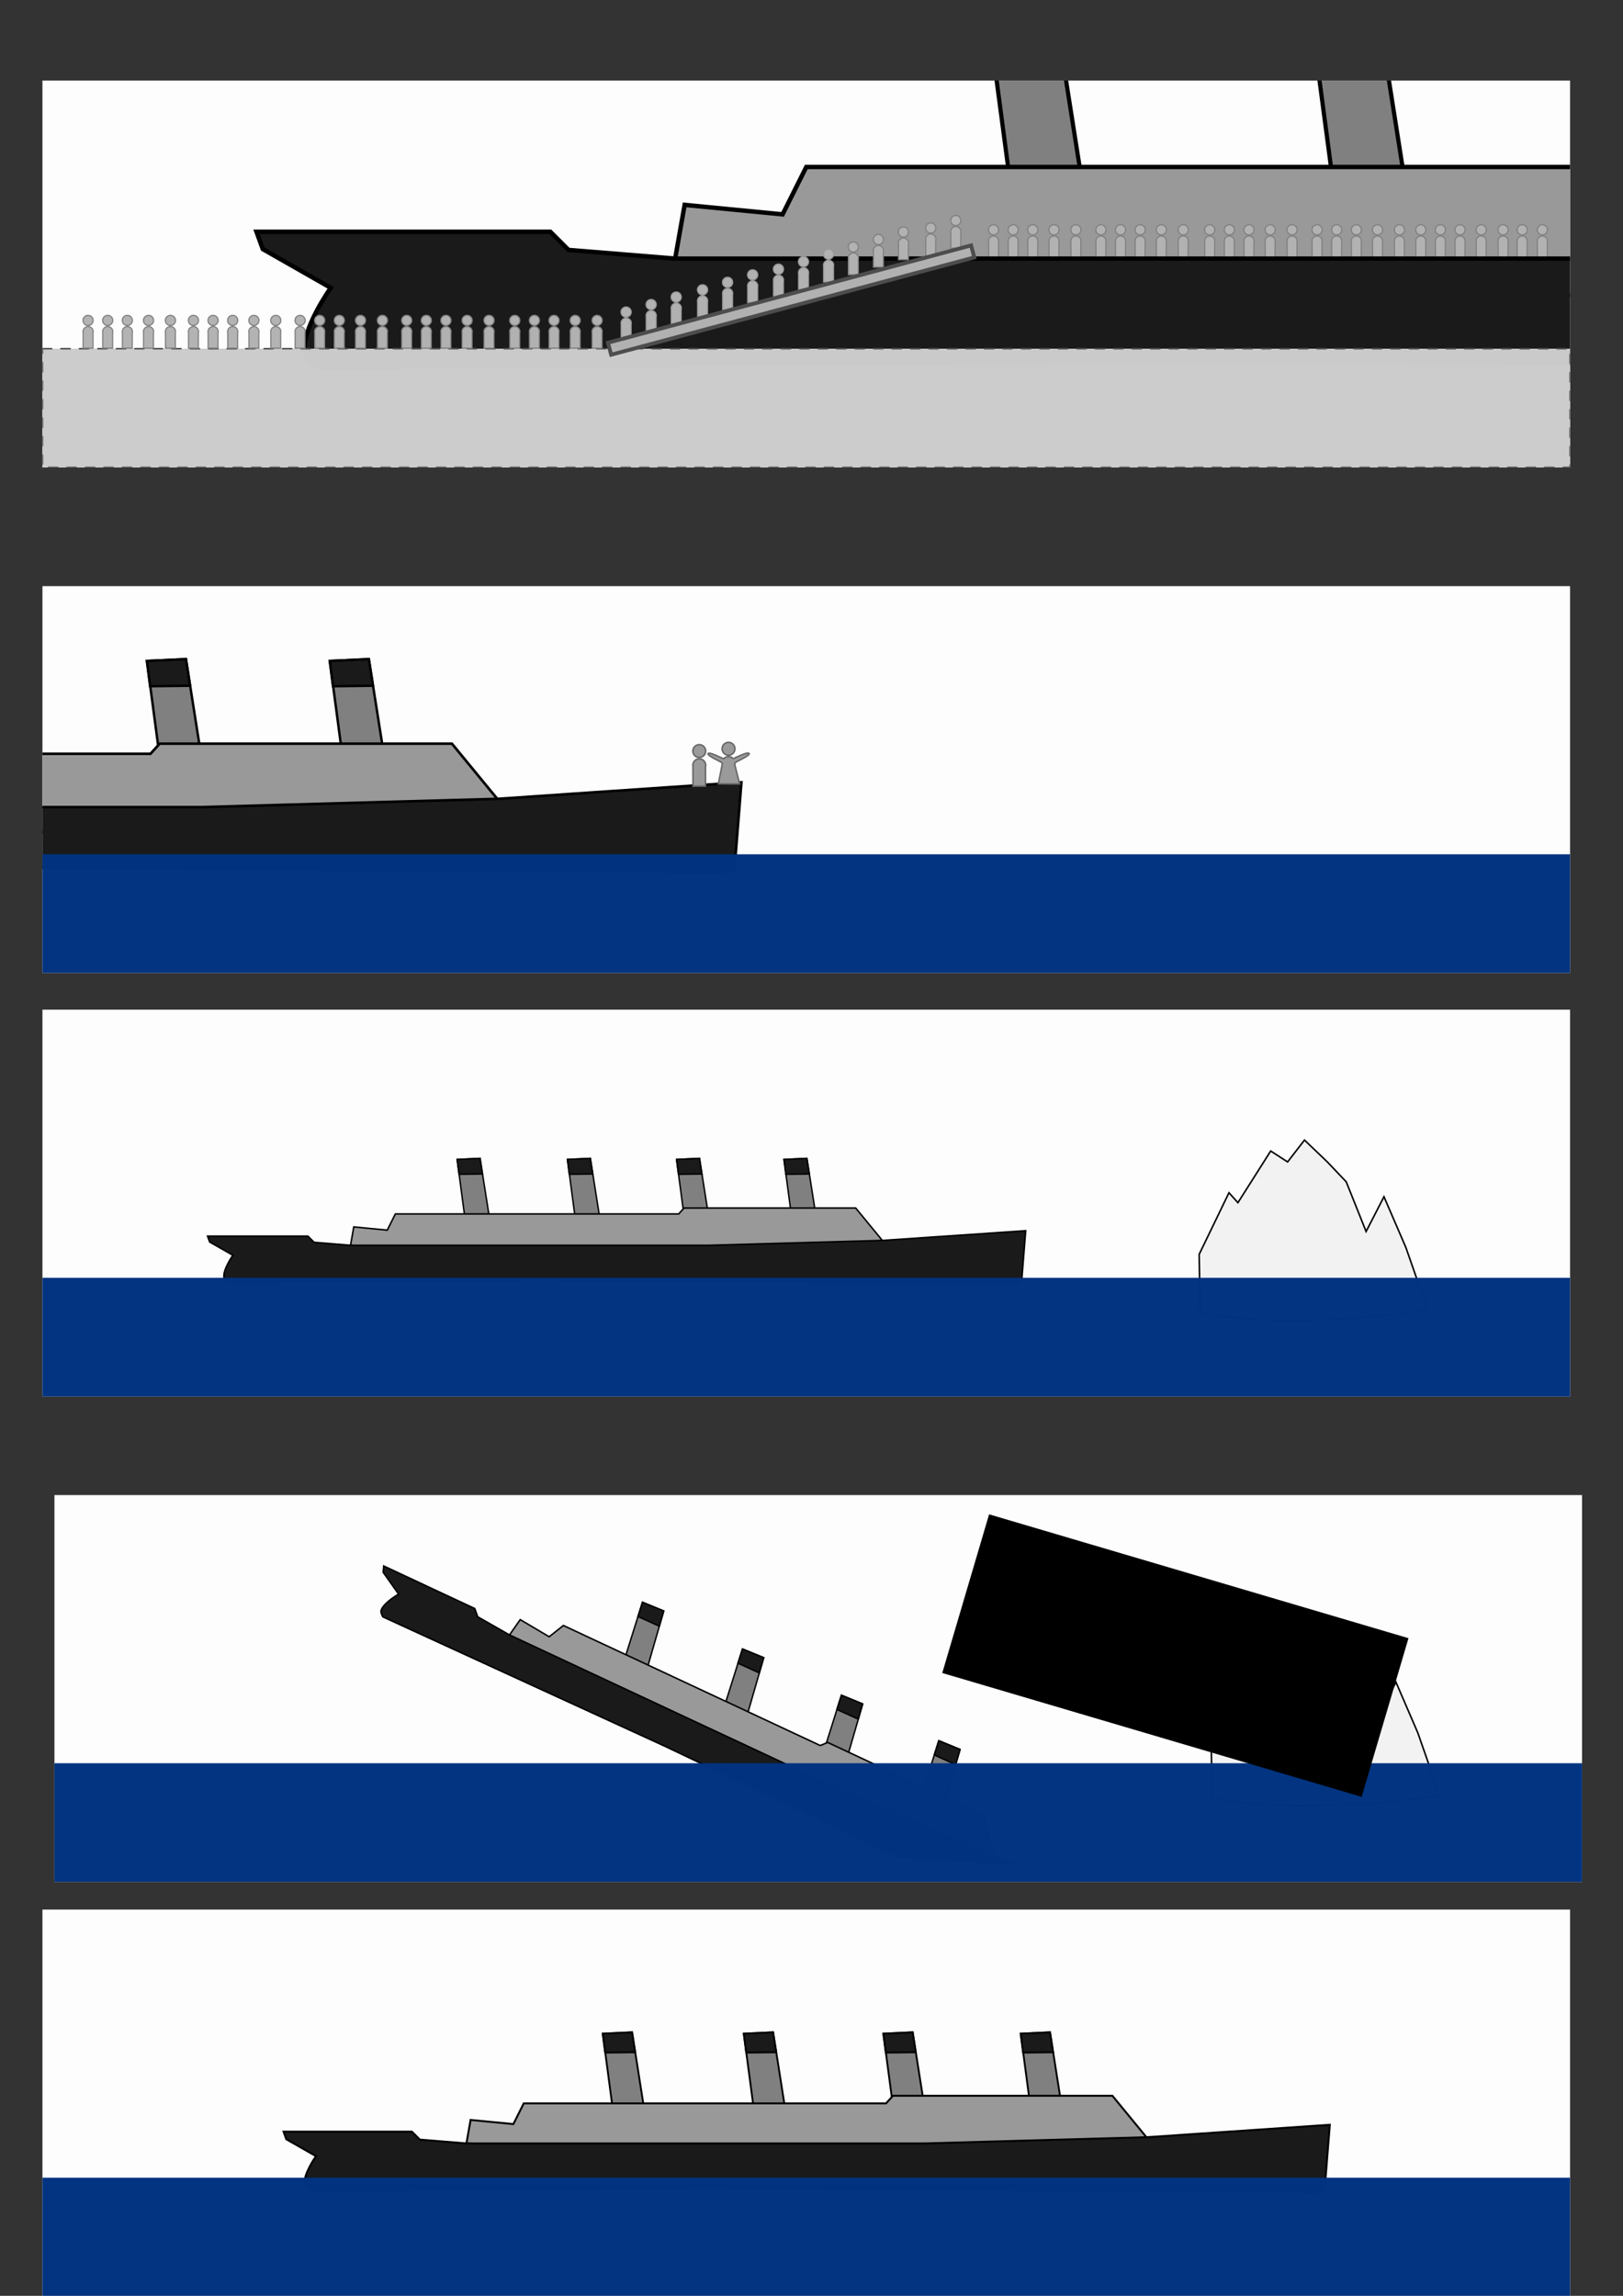 <?xml version="1.0" encoding="UTF-8" standalone="no"?>
<!-- Created with Inkscape (http://www.inkscape.org/) -->

<svg
   xmlns:dc="http://purl.org/dc/elements/1.1/"
   xmlns:cc="http://creativecommons.org/ns#"
   xmlns:rdf="http://www.w3.org/1999/02/22-rdf-syntax-ns#"
   xmlns:svg="http://www.w3.org/2000/svg"
   xmlns="http://www.w3.org/2000/svg"
   xmlns:sodipodi="http://sodipodi.sourceforge.net/DTD/sodipodi-0.dtd"
   xmlns:inkscape="http://www.inkscape.org/namespaces/inkscape"
   width="210mm"
   height="297mm"
   viewBox="0 0 210 297"
   version="1.1"
   id="svg8"
   inkscape:version="0.92.1 r15371"
   sodipodi:docname="titanic_images.svg"
   inkscape:export-filename="/home/krother/projects/talks/titanic/titanic_main.png"
   inkscape:export-xdpi="90"
   inkscape:export-ydpi="90">
  <rect x="0" y="0" width="210" height="297" fill="#333333" stroke="none"/>
  <defs
     id="defs2">
    <clipPath
       clipPathUnits="userSpaceOnUse"
       id="clipPath61">
      <rect
         transform="matrix(0.932,-0.364,0.781,0.625,0,0)"
         y="70.322"
         x="-38.242"
         height="62.15"
         width="111.16"
         id="rect63"
         style="opacity:0.99;fill:#ff0000;fill-opacity:1;stroke:none;stroke-width:0.334;stroke-linecap:round;stroke-miterlimit:4;stroke-dasharray:2.002, 2.002;stroke-dashoffset:0" />
    </clipPath>
    <clipPath
       clipPathUnits="userSpaceOnUse"
       id="clipPath287">
      <rect
         style="opacity:0.99;fill:#ffffff;fill-opacity:1;stroke:none;stroke-width:0.091;stroke-linecap:round;stroke-miterlimit:4;stroke-dasharray:0.545, 0.545;stroke-dashoffset:0"
         id="rect289"
         width="91.36"
         height="23.131"
         x="27.456"
         y="50.022"
         inkscape:export-xdpi="90.346001"
         inkscape:export-ydpi="90.346001" />
    </clipPath>
    <clipPath
       clipPathUnits="userSpaceOnUse"
       id="clipPath906">
      <rect
         style="opacity:0.99;fill:#ffffff;fill-opacity:1;stroke:none;stroke-width:0.197;stroke-linecap:round;stroke-miterlimit:4;stroke-dasharray:1.18, 1.18;stroke-dashoffset:0"
         id="rect908"
         width="197.657"
         height="50.043"
         x="5.493"
         y="10.419"
         inkscape:export-xdpi="90.346001"
         inkscape:export-ydpi="90.346001" />
    </clipPath>
    <clipPath
       clipPathUnits="userSpaceOnUse"
       id="clipPath1066">
      <rect
         inkscape:export-ydpi="90.346001"
         inkscape:export-xdpi="90.346001"
         y="93.719"
         x="-17.245"
         height="39.543"
         width="156.186"
         id="rect1068"
         style="opacity:0.99;fill:#ffffff;fill-opacity:1;stroke:none;stroke-width:0.155;stroke-linecap:round;stroke-miterlimit:4;stroke-dasharray:0.932, 0.932;stroke-dashoffset:0" />
    </clipPath>
  </defs>
  <sodipodi:namedview
     id="base"
     pagecolor="#ffffff"
     bordercolor="#666666"
     borderopacity="1.0"
     inkscape:pageopacity="0.0"
     inkscape:pageshadow="2"
     inkscape:zoom="0.7"
     inkscape:cx="326.13291"
     inkscape:cy="224.44955"
     inkscape:document-units="mm"
     inkscape:current-layer="layer1"
     showgrid="false"
     inkscape:window-width="1301"
     inkscape:window-height="744"
     inkscape:window-x="65"
     inkscape:window-y="24"
     inkscape:window-maximized="1"
     inkscape:object-nodes="false" />
  <g
     inkscape:label="Layer 1"
     inkscape:groupmode="layer"
     id="layer1">
    <g
       id="g227"
       transform="translate(2.268,167.065)">
      <rect
         inkscape:export-ydpi="90.346001"
         inkscape:export-xdpi="90.346001"
         y="26.347"
         x="4.775"
         height="50.043"
         width="197.657"
         id="rect77"
         style="opacity:0.99;fill:#ffffff;fill-opacity:1;stroke:none;stroke-width:0.197;stroke-linecap:round;stroke-miterlimit:4;stroke-dasharray:1.18, 1.18;stroke-dashoffset:0" />
      <g
         clip-path="url(#clipPath61)"
         inkscape:export-ydpi="90.346001"
         inkscape:export-xdpi="90.346001"
         transform="matrix(0.67,0.313,-0.313,0.67,38.899,-16.65)"
         id="g69">
        <g
           id="g41"
           transform="translate(19.31)">
          <path
             style="fill:#808080;stroke:#000000;stroke-width:0.25;stroke-linecap:butt;stroke-linejoin:miter;stroke-opacity:1"
             d="m 83.958,45.646 4.016,-0.189 1.748,11.103 -4.252,0.472 z"
             id="path37"
             inkscape:connector-curvature="0"
             sodipodi:nodetypes="ccccc" />
          <path
             style="fill:#1a1a1a;stroke:#000000;stroke-width:0.25;stroke-linecap:butt;stroke-linejoin:miter;stroke-opacity:1"
             d="m 83.958,45.646 4.016,-0.189 0.425,2.74 -4.11,0.047 z"
             id="path39"
             inkscape:connector-curvature="0" />
        </g>
        <g
           id="g35">
          <path
             sodipodi:nodetypes="ccccc"
             inkscape:connector-curvature="0"
             id="path29"
             d="m 83.958,45.646 4.016,-0.189 1.748,11.103 -4.252,0.472 z"
             style="fill:#808080;stroke:#000000;stroke-width:0.25;stroke-linecap:butt;stroke-linejoin:miter;stroke-opacity:1" />
          <path
             inkscape:connector-curvature="0"
             id="path31"
             d="m 83.958,45.646 4.016,-0.189 0.425,2.74 -4.11,0.047 z"
             style="fill:#1a1a1a;stroke:#000000;stroke-width:0.25;stroke-linecap:butt;stroke-linejoin:miter;stroke-opacity:1" />
        </g>
        <g
           transform="translate(38.42)"
           id="g47">
          <path
             sodipodi:nodetypes="ccccc"
             inkscape:connector-curvature="0"
             id="path43"
             d="m 83.958,45.646 4.016,-0.189 1.748,11.103 -4.252,0.472 z"
             style="fill:#808080;stroke:#000000;stroke-width:0.25;stroke-linecap:butt;stroke-linejoin:miter;stroke-opacity:1" />
          <path
             inkscape:connector-curvature="0"
             id="path45"
             d="m 83.958,45.646 4.016,-0.189 0.425,2.74 -4.11,0.047 z"
             style="fill:#1a1a1a;stroke:#000000;stroke-width:0.25;stroke-linecap:butt;stroke-linejoin:miter;stroke-opacity:1" />
        </g>
        <g
           id="g53"
           transform="translate(57.224)">
          <path
             style="fill:#808080;stroke:#000000;stroke-width:0.25;stroke-linecap:butt;stroke-linejoin:miter;stroke-opacity:1"
             d="m 83.958,45.646 4.016,-0.189 1.748,11.103 -4.252,0.472 z"
             id="path49"
             inkscape:connector-curvature="0"
             sodipodi:nodetypes="ccccc" />
          <path
             style="fill:#1a1a1a;stroke:#000000;stroke-width:0.25;stroke-linecap:butt;stroke-linejoin:miter;stroke-opacity:1"
             d="m 83.958,45.646 4.016,-0.189 0.425,2.74 -4.11,0.047 z"
             id="path51"
             inkscape:connector-curvature="0" />
        </g>
        <path
           style="fill:#999999;stroke:#000000;stroke-width:0.265px;stroke-linecap:butt;stroke-linejoin:miter;stroke-opacity:1"
           d="m 65.295,60.67 0.567,-3.213 5.859,0.567 1.417,-2.835 h 49.609 l 0.945,-1.039 h 30.049 l 4.677,5.693 -45.782,3.473 -47.342,-2.646"
           id="path23"
           inkscape:connector-curvature="0" />
        <path
           style="fill:#1a1a1a;stroke:#000000;stroke-width:0.265px;stroke-linecap:butt;stroke-linejoin:miter;stroke-opacity:1"
           d="m 40.254,59.064 h 17.576 l 1.087,1.087 6.378,0.52 h 62.744 l 30.427,-0.85 25.041,-1.701 -0.709,8.882 -0.945,0.371 -83.674,-0.56 -54.287,0.378 c 0,0 -0.69,-0.477 -0.756,-0.85 -0.244,-1.385 1.559,-3.922 1.559,-3.922 L 40.632,60.103 Z"
           id="path21"
           inkscape:connector-curvature="0"
           sodipodi:nodetypes="cccccccccccaccc" />
      </g>
      <path
         inkscape:export-ydpi="90.346001"
         inkscape:export-xdpi="90.346001"
         sodipodi:nodetypes="cccccccccccccc"
         inkscape:connector-curvature="0"
         id="path75"
         d="m 168.07,43.218 -2.186,2.829 -2.186,-1.414 -4.243,6.686 -1.157,-1.286 -3.857,7.972 0.129,7.457 c 9.714,2.228 24.989,0.457 29.443,-0.257 l -2.829,-8.1 -2.829,-6.557 -2.314,4.5 -2.571,-6.429 -2.443,-2.571 z"
         style="fill:#f2f2f2;stroke:#000000;stroke-width:0.202;stroke-linecap:butt;stroke-linejoin:miter;stroke-opacity:1" />
      <rect
         inkscape:export-ydpi="90.346001"
         inkscape:export-xdpi="90.346001"
         y="61.036"
         x="4.775"
         height="15.355"
         width="197.657"
         id="rect73"
         style="opacity:0.99;fill:#003380;fill-opacity:1;stroke:none;stroke-width:0.199;stroke-linecap:round;stroke-miterlimit:4;stroke-dasharray:1.195, 1.195;stroke-dashoffset:0" />
      <flowRoot
         inkscape:export-ydpi="90"
         inkscape:export-xdpi="90"
         transform="matrix(0.254,0.075,-0.075,0.254,8.008,-30.253)"
         style="font-style:normal;font-weight:normal;font-size:40px;line-height:1.25;font-family:sans-serif;letter-spacing:0px;word-spacing:0px;fill:#000000;fill-opacity:1;stroke:none"
         id="flowRoot31"
         xml:space="preserve"><flowRegion
           id="flowRegion33"><rect
             y="88.123"
             x="489.419"
             height="80.812"
             width="213.647"
             id="rect35" /></flowRegion><flowPara
           style="font-size:26.667px"
           id="flowPara37">muahaha</flowPara></flowRoot>      <path
         inkscape:export-ydpi="90"
         inkscape:export-xdpi="90"
         sodipodi:nodetypes="cccc"
         inkscape:connector-curvature="0"
         id="path42"
         d="m 163.034,51.58 c 3.519,-2.337 3.892,-2.084 4.477,-2.005 l 0.267,1.871 c -2.615,0.432 -3.467,0.203 -4.744,0.134 z"
         style="fill:#000000;stroke:#000000;stroke-width:0.265px;stroke-linecap:butt;stroke-linejoin:miter;stroke-opacity:1" />
      <path
         inkscape:export-ydpi="90"
         inkscape:export-xdpi="90"
         inkscape:connector-curvature="0"
         id="path52"
         d="m 155.38,57.08 c 6.296,-3.651 8.184,2.269 14.363,-1.965"
         style="fill:none;stroke:#000000;stroke-width:1;stroke-linecap:butt;stroke-linejoin:miter;stroke-opacity:1" />
    </g>
    <g
       id="g201"
       transform="translate(64.256,43.089)">
      <rect
         inkscape:export-ydpi="90.346001"
         inkscape:export-xdpi="90.346001"
         y="87.526"
         x="-58.763"
         height="50.043"
         width="197.657"
         id="rect77-3"
         style="opacity:0.99;fill:#ffffff;fill-opacity:1;stroke:none;stroke-width:0.197;stroke-linecap:round;stroke-miterlimit:4;stroke-dasharray:1.18, 1.18;stroke-dashoffset:0" />
      <g
         inkscape:export-ydpi="90.346001"
         inkscape:export-xdpi="90.346001"
         transform="matrix(0.739,0,0,0.739,-67.152,73.171)"
         id="g69-6">
        <g
           id="g41-7"
           transform="translate(19.31)">
          <path
             style="fill:#808080;stroke:#000000;stroke-width:0.25;stroke-linecap:butt;stroke-linejoin:miter;stroke-opacity:1"
             d="m 83.958,45.646 4.016,-0.189 1.748,11.103 -4.252,0.472 z"
             id="path37-5"
             inkscape:connector-curvature="0"
             sodipodi:nodetypes="ccccc" />
          <path
             style="fill:#1a1a1a;stroke:#000000;stroke-width:0.25;stroke-linecap:butt;stroke-linejoin:miter;stroke-opacity:1"
             d="m 83.958,45.646 4.016,-0.189 0.425,2.74 -4.11,0.047 z"
             id="path39-3"
             inkscape:connector-curvature="0" />
        </g>
        <g
           id="g35-5">
          <path
             sodipodi:nodetypes="ccccc"
             inkscape:connector-curvature="0"
             id="path29-6"
             d="m 83.958,45.646 4.016,-0.189 1.748,11.103 -4.252,0.472 z"
             style="fill:#808080;stroke:#000000;stroke-width:0.25;stroke-linecap:butt;stroke-linejoin:miter;stroke-opacity:1" />
          <path
             inkscape:connector-curvature="0"
             id="path31-2"
             d="m 83.958,45.646 4.016,-0.189 0.425,2.74 -4.11,0.047 z"
             style="fill:#1a1a1a;stroke:#000000;stroke-width:0.25;stroke-linecap:butt;stroke-linejoin:miter;stroke-opacity:1" />
        </g>
        <g
           transform="translate(38.42)"
           id="g47-9">
          <path
             sodipodi:nodetypes="ccccc"
             inkscape:connector-curvature="0"
             id="path43-1"
             d="m 83.958,45.646 4.016,-0.189 1.748,11.103 -4.252,0.472 z"
             style="fill:#808080;stroke:#000000;stroke-width:0.25;stroke-linecap:butt;stroke-linejoin:miter;stroke-opacity:1" />
          <path
             inkscape:connector-curvature="0"
             id="path45-2"
             d="m 83.958,45.646 4.016,-0.189 0.425,2.74 -4.11,0.047 z"
             style="fill:#1a1a1a;stroke:#000000;stroke-width:0.25;stroke-linecap:butt;stroke-linejoin:miter;stroke-opacity:1" />
        </g>
        <g
           id="g53-7"
           transform="translate(57.224)">
          <path
             style="fill:#808080;stroke:#000000;stroke-width:0.25;stroke-linecap:butt;stroke-linejoin:miter;stroke-opacity:1"
             d="m 83.958,45.646 4.016,-0.189 1.748,11.103 -4.252,0.472 z"
             id="path49-0"
             inkscape:connector-curvature="0"
             sodipodi:nodetypes="ccccc" />
          <path
             style="fill:#1a1a1a;stroke:#000000;stroke-width:0.25;stroke-linecap:butt;stroke-linejoin:miter;stroke-opacity:1"
             d="m 83.958,45.646 4.016,-0.189 0.425,2.74 -4.11,0.047 z"
             id="path51-9"
             inkscape:connector-curvature="0" />
        </g>
        <path
           style="fill:#999999;stroke:#000000;stroke-width:0.265px;stroke-linecap:butt;stroke-linejoin:miter;stroke-opacity:1"
           d="m 65.295,60.67 0.567,-3.213 5.859,0.567 1.417,-2.835 h 49.609 l 0.945,-1.039 h 30.049 l 4.677,5.693 -45.782,3.473 -47.342,-2.646"
           id="path23-3"
           inkscape:connector-curvature="0" />
        <path
           style="fill:#1a1a1a;stroke:#000000;stroke-width:0.265px;stroke-linecap:butt;stroke-linejoin:miter;stroke-opacity:1"
           d="m 40.254,59.064 h 17.576 l 1.087,1.087 6.378,0.52 h 62.744 l 30.427,-0.85 25.041,-1.701 -0.709,8.882 -0.945,0.371 -83.674,-0.56 -54.287,0.378 c 0,0 -0.69,-0.477 -0.756,-0.85 -0.244,-1.385 1.559,-3.922 1.559,-3.922 L 40.632,60.103 Z"
           id="path21-6"
           inkscape:connector-curvature="0"
           sodipodi:nodetypes="cccccccccccaccc" />
      </g>
      <path
         inkscape:export-ydpi="90.346001"
         inkscape:export-xdpi="90.346001"
         sodipodi:nodetypes="cccccccccccccc"
         inkscape:connector-curvature="0"
         id="path75-0"
         d="m 104.532,104.397 -2.186,2.829 -2.186,-1.414 -4.243,6.686 -1.157,-1.286 -3.857,7.972 0.129,7.457 c 9.714,2.228 24.989,0.457 29.443,-0.257 l -2.829,-8.1 -2.829,-6.557 -2.314,4.5 -2.571,-6.429 -2.443,-2.571 z"
         style="fill:#f2f2f2;stroke:#000000;stroke-width:0.202;stroke-linecap:butt;stroke-linejoin:miter;stroke-opacity:1" />
      <rect
         inkscape:export-ydpi="90.346001"
         inkscape:export-xdpi="90.346001"
         y="122.215"
         x="-58.763"
         height="15.355"
         width="197.657"
         id="rect73-6"
         style="opacity:0.99;fill:#003380;fill-opacity:1;stroke:none;stroke-width:0.199;stroke-linecap:round;stroke-miterlimit:4;stroke-dasharray:1.195, 1.195;stroke-dashoffset:0" />
    </g>
    <g
       id="g904"
       clip-path="url(#clipPath906)"
       inkscape:export-xdpi="90"
       inkscape:export-ydpi="90">
      <rect
         style="opacity:0.99;fill:#ffffff;fill-opacity:1;stroke:none;stroke-width:0.197;stroke-linecap:round;stroke-miterlimit:4;stroke-dasharray:1.18, 1.18;stroke-dashoffset:0"
         id="rect229"
         width="197.657"
         height="50.043"
         x="5.493"
         y="10.419"
         inkscape:export-xdpi="90.346001"
         inkscape:export-ydpi="90.346001" />
      <g
         id="g235"
         transform="matrix(2.163,0,0,2.163,-12.13,-97.804)">
        <path
           style="fill:#808080;stroke:#000000;stroke-width:0.25;stroke-linecap:butt;stroke-linejoin:miter;stroke-opacity:1"
           d="m 83.958,45.646 4.016,-0.189 1.748,11.103 -4.252,0.472 z"
           id="path231"
           inkscape:connector-curvature="0"
           sodipodi:nodetypes="ccccc" />
        <path
           style="fill:#1a1a1a;stroke:#000000;stroke-width:0.25;stroke-linecap:butt;stroke-linejoin:miter;stroke-opacity:1"
           d="m 83.958,45.646 4.016,-0.189 0.425,2.74 -4.11,0.047 z"
           id="path233"
           inkscape:connector-curvature="0" />
      </g>
      <g
         transform="matrix(2.163,0,0,2.163,-53.908,-97.804)"
         id="g241">
        <path
           sodipodi:nodetypes="ccccc"
           inkscape:connector-curvature="0"
           id="path237"
           d="m 83.958,45.646 4.016,-0.189 1.748,11.103 -4.252,0.472 z"
           style="fill:#808080;stroke:#000000;stroke-width:0.25;stroke-linecap:butt;stroke-linejoin:miter;stroke-opacity:1" />
        <path
           inkscape:connector-curvature="0"
           id="path239"
           d="m 83.958,45.646 4.016,-0.189 0.425,2.74 -4.11,0.047 z"
           style="fill:#1a1a1a;stroke:#000000;stroke-width:0.25;stroke-linecap:butt;stroke-linejoin:miter;stroke-opacity:1" />
      </g>
      <g
         transform="matrix(2.163,0,0,2.163,29.214,-97.804)"
         id="g247">
        <path
           sodipodi:nodetypes="ccccc"
           inkscape:connector-curvature="0"
           id="path243"
           d="m 83.958,45.646 4.016,-0.189 1.748,11.103 -4.252,0.472 z"
           style="fill:#808080;stroke:#000000;stroke-width:0.25;stroke-linecap:butt;stroke-linejoin:miter;stroke-opacity:1" />
        <path
           inkscape:connector-curvature="0"
           id="path245"
           d="m 83.958,45.646 4.016,-0.189 0.425,2.74 -4.11,0.047 z"
           style="fill:#1a1a1a;stroke:#000000;stroke-width:0.25;stroke-linecap:butt;stroke-linejoin:miter;stroke-opacity:1" />
      </g>
      <g
         id="g253"
         transform="matrix(2.163,0,0,2.163,69.897,-97.804)">
        <path
           style="fill:#808080;stroke:#000000;stroke-width:0.25;stroke-linecap:butt;stroke-linejoin:miter;stroke-opacity:1"
           d="m 83.958,45.646 4.016,-0.189 1.748,11.103 -4.252,0.472 z"
           id="path249"
           inkscape:connector-curvature="0"
           sodipodi:nodetypes="ccccc" />
        <path
           style="fill:#1a1a1a;stroke:#000000;stroke-width:0.25;stroke-linecap:butt;stroke-linejoin:miter;stroke-opacity:1"
           d="m 83.958,45.646 4.016,-0.189 0.425,2.74 -4.11,0.047 z"
           id="path251"
           inkscape:connector-curvature="0" />
      </g>
      <path
         style="fill:#999999;stroke:#000000;stroke-width:0.572px;stroke-linecap:butt;stroke-linejoin:miter;stroke-opacity:1"
         d="m 87.358,33.456 1.227,-6.951 12.675,1.227 3.067,-6.133 h 107.329 l 2.044,-2.249 h 65.011 l 10.12,12.317 -99.05,7.513 -102.423,-5.724"
         id="path255"
         inkscape:connector-curvature="0" />
      <g
         id="g732">
        <g
           id="g471"
           transform="translate(-0.134)">
          <path
             inkscape:connector-curvature="0"
             style="opacity:0.99;fill:#b3b3b3;fill-opacity:1;stroke:#808080;stroke-width:0.154;stroke-linecap:round;stroke-miterlimit:4;stroke-dasharray:none;stroke-dashoffset:0"
             d="m 128.048,33.325 v -2 a 0.658,0.658 0 0 1 -0.015,-0.139 0.658,0.658 0 0 1 0.658,-0.658 0.658,0.658 0 0 1 0.658,0.658 0.658,0.658 0 0 1 -0.021,0.165 v 1.974 z"
             id="path413-2" />
          <circle
             r="0.658"
             cy="-29.733"
             cx="128.69"
             id="circle415-6"
             style="opacity:0.99;fill:#b3b3b3;fill-opacity:1;stroke:#808080;stroke-width:0.154;stroke-linecap:round;stroke-miterlimit:4;stroke-dasharray:none;stroke-dashoffset:0"
             transform="scale(1,-1)" />
          <path
             id="path445"
             d="m 130.587,33.325 v -2 a 0.658,0.658 0 0 1 -0.015,-0.139 0.658,0.658 0 0 1 0.658,-0.658 0.658,0.658 0 0 1 0.658,0.658 0.658,0.658 0 0 1 -0.021,0.165 v 1.974 z"
             style="opacity:0.99;fill:#b3b3b3;fill-opacity:1;stroke:#808080;stroke-width:0.154;stroke-linecap:round;stroke-miterlimit:4;stroke-dasharray:none;stroke-dashoffset:0"
             inkscape:connector-curvature="0" />
          <circle
             transform="scale(1,-1)"
             style="opacity:0.99;fill:#b3b3b3;fill-opacity:1;stroke:#808080;stroke-width:0.154;stroke-linecap:round;stroke-miterlimit:4;stroke-dasharray:none;stroke-dashoffset:0"
             id="circle447"
             cx="131.229"
             cy="-29.733"
             r="0.658" />
          <path
             inkscape:connector-curvature="0"
             style="opacity:0.99;fill:#b3b3b3;fill-opacity:1;stroke:#808080;stroke-width:0.154;stroke-linecap:round;stroke-miterlimit:4;stroke-dasharray:none;stroke-dashoffset:0"
             d="m 133.126,33.325 v -2 a 0.658,0.658 0 0 1 -0.015,-0.139 0.658,0.658 0 0 1 0.658,-0.658 0.658,0.658 0 0 1 0.658,0.658 0.658,0.658 0 0 1 -0.021,0.165 v 1.974 z"
             id="path449" />
          <circle
             r="0.658"
             cy="-29.733"
             cx="133.768"
             id="circle451"
             style="opacity:0.99;fill:#b3b3b3;fill-opacity:1;stroke:#808080;stroke-width:0.154;stroke-linecap:round;stroke-miterlimit:4;stroke-dasharray:none;stroke-dashoffset:0"
             transform="scale(1,-1)" />
          <path
             id="path453"
             d="m 135.866,33.325 v -2 a 0.658,0.658 0 0 1 -0.015,-0.139 0.658,0.658 0 0 1 0.658,-0.658 0.658,0.658 0 0 1 0.658,0.658 0.658,0.658 0 0 1 -0.021,0.165 v 1.974 z"
             style="opacity:0.99;fill:#b3b3b3;fill-opacity:1;stroke:#808080;stroke-width:0.154;stroke-linecap:round;stroke-miterlimit:4;stroke-dasharray:none;stroke-dashoffset:0"
             inkscape:connector-curvature="0" />
          <circle
             transform="scale(1,-1)"
             style="opacity:0.99;fill:#b3b3b3;fill-opacity:1;stroke:#808080;stroke-width:0.154;stroke-linecap:round;stroke-miterlimit:4;stroke-dasharray:none;stroke-dashoffset:0"
             id="circle455"
             cx="136.509"
             cy="-29.733"
             r="0.658" />
          <path
             inkscape:connector-curvature="0"
             style="opacity:0.99;fill:#b3b3b3;fill-opacity:1;stroke:#808080;stroke-width:0.154;stroke-linecap:round;stroke-miterlimit:4;stroke-dasharray:none;stroke-dashoffset:0"
             d="m 138.701,33.325 v -2 a 0.658,0.658 0 0 1 -0.015,-0.139 0.658,0.658 0 0 1 0.658,-0.658 0.658,0.658 0 0 1 0.658,0.658 0.658,0.658 0 0 1 -0.021,0.165 v 1.974 z"
             id="path457" />
          <circle
             r="0.658"
             cy="-29.733"
             cx="139.344"
             id="circle459"
             style="opacity:0.99;fill:#b3b3b3;fill-opacity:1;stroke:#808080;stroke-width:0.154;stroke-linecap:round;stroke-miterlimit:4;stroke-dasharray:none;stroke-dashoffset:0"
             transform="scale(1,-1)" />
        </g>
        <g
           id="g495"
           transform="translate(13.757)">
          <path
             id="path475"
             d="m 128.048,33.325 v -2 a 0.658,0.658 0 0 1 -0.015,-0.139 0.658,0.658 0 0 1 0.658,-0.658 0.658,0.658 0 0 1 0.658,0.658 0.658,0.658 0 0 1 -0.021,0.165 v 1.974 z"
             style="opacity:0.99;fill:#b3b3b3;fill-opacity:1;stroke:#808080;stroke-width:0.154;stroke-linecap:round;stroke-miterlimit:4;stroke-dasharray:none;stroke-dashoffset:0"
             inkscape:connector-curvature="0" />
          <circle
             transform="scale(1,-1)"
             style="opacity:0.99;fill:#b3b3b3;fill-opacity:1;stroke:#808080;stroke-width:0.154;stroke-linecap:round;stroke-miterlimit:4;stroke-dasharray:none;stroke-dashoffset:0"
             id="circle477"
             cx="128.69"
             cy="-29.733"
             r="0.658" />
          <path
             inkscape:connector-curvature="0"
             style="opacity:0.99;fill:#b3b3b3;fill-opacity:1;stroke:#808080;stroke-width:0.154;stroke-linecap:round;stroke-miterlimit:4;stroke-dasharray:none;stroke-dashoffset:0"
             d="m 130.587,33.325 v -2 a 0.658,0.658 0 0 1 -0.015,-0.139 0.658,0.658 0 0 1 0.658,-0.658 0.658,0.658 0 0 1 0.658,0.658 0.658,0.658 0 0 1 -0.021,0.165 v 1.974 z"
             id="path479" />
          <circle
             r="0.658"
             cy="-29.733"
             cx="131.229"
             id="circle481"
             style="opacity:0.99;fill:#b3b3b3;fill-opacity:1;stroke:#808080;stroke-width:0.154;stroke-linecap:round;stroke-miterlimit:4;stroke-dasharray:none;stroke-dashoffset:0"
             transform="scale(1,-1)" />
          <path
             id="path483"
             d="m 133.126,33.325 v -2 a 0.658,0.658 0 0 1 -0.015,-0.139 0.658,0.658 0 0 1 0.658,-0.658 0.658,0.658 0 0 1 0.658,0.658 0.658,0.658 0 0 1 -0.021,0.165 v 1.974 z"
             style="opacity:0.99;fill:#b3b3b3;fill-opacity:1;stroke:#808080;stroke-width:0.154;stroke-linecap:round;stroke-miterlimit:4;stroke-dasharray:none;stroke-dashoffset:0"
             inkscape:connector-curvature="0" />
          <circle
             transform="scale(1,-1)"
             style="opacity:0.99;fill:#b3b3b3;fill-opacity:1;stroke:#808080;stroke-width:0.154;stroke-linecap:round;stroke-miterlimit:4;stroke-dasharray:none;stroke-dashoffset:0"
             id="circle485"
             cx="133.768"
             cy="-29.733"
             r="0.658" />
          <path
             inkscape:connector-curvature="0"
             style="opacity:0.99;fill:#b3b3b3;fill-opacity:1;stroke:#808080;stroke-width:0.154;stroke-linecap:round;stroke-miterlimit:4;stroke-dasharray:none;stroke-dashoffset:0"
             d="m 135.866,33.325 v -2 a 0.658,0.658 0 0 1 -0.015,-0.139 0.658,0.658 0 0 1 0.658,-0.658 0.658,0.658 0 0 1 0.658,0.658 0.658,0.658 0 0 1 -0.021,0.165 v 1.974 z"
             id="path487" />
          <circle
             r="0.658"
             cy="-29.733"
             cx="136.509"
             id="circle489"
             style="opacity:0.99;fill:#b3b3b3;fill-opacity:1;stroke:#808080;stroke-width:0.154;stroke-linecap:round;stroke-miterlimit:4;stroke-dasharray:none;stroke-dashoffset:0"
             transform="scale(1,-1)" />
          <path
             id="path491"
             d="m 138.701,33.325 v -2 a 0.658,0.658 0 0 1 -0.015,-0.139 0.658,0.658 0 0 1 0.658,-0.658 0.658,0.658 0 0 1 0.658,0.658 0.658,0.658 0 0 1 -0.021,0.165 v 1.974 z"
             style="opacity:0.99;fill:#b3b3b3;fill-opacity:1;stroke:#808080;stroke-width:0.154;stroke-linecap:round;stroke-miterlimit:4;stroke-dasharray:none;stroke-dashoffset:0"
             inkscape:connector-curvature="0" />
          <circle
             transform="scale(1,-1)"
             style="opacity:0.99;fill:#b3b3b3;fill-opacity:1;stroke:#808080;stroke-width:0.154;stroke-linecap:round;stroke-miterlimit:4;stroke-dasharray:none;stroke-dashoffset:0"
             id="circle493"
             cx="139.344"
             cy="-29.733"
             r="0.658" />
        </g>
        <g
           transform="translate(27.837)"
           id="g517">
          <path
             inkscape:connector-curvature="0"
             style="opacity:0.99;fill:#b3b3b3;fill-opacity:1;stroke:#808080;stroke-width:0.154;stroke-linecap:round;stroke-miterlimit:4;stroke-dasharray:none;stroke-dashoffset:0"
             d="m 128.048,33.325 v -2 a 0.658,0.658 0 0 1 -0.015,-0.139 0.658,0.658 0 0 1 0.658,-0.658 0.658,0.658 0 0 1 0.658,0.658 0.658,0.658 0 0 1 -0.021,0.165 v 1.974 z"
             id="path497" />
          <circle
             r="0.658"
             cy="-29.733"
             cx="128.69"
             id="circle499"
             style="opacity:0.99;fill:#b3b3b3;fill-opacity:1;stroke:#808080;stroke-width:0.154;stroke-linecap:round;stroke-miterlimit:4;stroke-dasharray:none;stroke-dashoffset:0"
             transform="scale(1,-1)" />
          <path
             id="path501"
             d="m 130.587,33.325 v -2 a 0.658,0.658 0 0 1 -0.015,-0.139 0.658,0.658 0 0 1 0.658,-0.658 0.658,0.658 0 0 1 0.658,0.658 0.658,0.658 0 0 1 -0.021,0.165 v 1.974 z"
             style="opacity:0.99;fill:#b3b3b3;fill-opacity:1;stroke:#808080;stroke-width:0.154;stroke-linecap:round;stroke-miterlimit:4;stroke-dasharray:none;stroke-dashoffset:0"
             inkscape:connector-curvature="0" />
          <circle
             transform="scale(1,-1)"
             style="opacity:0.99;fill:#b3b3b3;fill-opacity:1;stroke:#808080;stroke-width:0.154;stroke-linecap:round;stroke-miterlimit:4;stroke-dasharray:none;stroke-dashoffset:0"
             id="circle503"
             cx="131.229"
             cy="-29.733"
             r="0.658" />
          <path
             inkscape:connector-curvature="0"
             style="opacity:0.99;fill:#b3b3b3;fill-opacity:1;stroke:#808080;stroke-width:0.154;stroke-linecap:round;stroke-miterlimit:4;stroke-dasharray:none;stroke-dashoffset:0"
             d="m 133.126,33.325 v -2 a 0.658,0.658 0 0 1 -0.015,-0.139 0.658,0.658 0 0 1 0.658,-0.658 0.658,0.658 0 0 1 0.658,0.658 0.658,0.658 0 0 1 -0.021,0.165 v 1.974 z"
             id="path505" />
          <circle
             r="0.658"
             cy="-29.733"
             cx="133.768"
             id="circle507"
             style="opacity:0.99;fill:#b3b3b3;fill-opacity:1;stroke:#808080;stroke-width:0.154;stroke-linecap:round;stroke-miterlimit:4;stroke-dasharray:none;stroke-dashoffset:0"
             transform="scale(1,-1)" />
          <path
             id="path509"
             d="m 135.866,33.325 v -2 a 0.658,0.658 0 0 1 -0.015,-0.139 0.658,0.658 0 0 1 0.658,-0.658 0.658,0.658 0 0 1 0.658,0.658 0.658,0.658 0 0 1 -0.021,0.165 v 1.974 z"
             style="opacity:0.99;fill:#b3b3b3;fill-opacity:1;stroke:#808080;stroke-width:0.154;stroke-linecap:round;stroke-miterlimit:4;stroke-dasharray:none;stroke-dashoffset:0"
             inkscape:connector-curvature="0" />
          <circle
             transform="scale(1,-1)"
             style="opacity:0.99;fill:#b3b3b3;fill-opacity:1;stroke:#808080;stroke-width:0.154;stroke-linecap:round;stroke-miterlimit:4;stroke-dasharray:none;stroke-dashoffset:0"
             id="circle511"
             cx="136.509"
             cy="-29.733"
             r="0.658" />
          <path
             inkscape:connector-curvature="0"
             style="opacity:0.99;fill:#b3b3b3;fill-opacity:1;stroke:#808080;stroke-width:0.154;stroke-linecap:round;stroke-miterlimit:4;stroke-dasharray:none;stroke-dashoffset:0"
             d="m 138.701,33.325 v -2 a 0.658,0.658 0 0 1 -0.015,-0.139 0.658,0.658 0 0 1 0.658,-0.658 0.658,0.658 0 0 1 0.658,0.658 0.658,0.658 0 0 1 -0.021,0.165 v 1.974 z"
             id="path513" />
          <circle
             r="0.658"
             cy="-29.733"
             cx="139.344"
             id="circle515"
             style="opacity:0.99;fill:#b3b3b3;fill-opacity:1;stroke:#808080;stroke-width:0.154;stroke-linecap:round;stroke-miterlimit:4;stroke-dasharray:none;stroke-dashoffset:0"
             transform="scale(1,-1)" />
        </g>
        <g
           id="g539"
           transform="translate(41.727)">
          <path
             id="path519"
             d="m 128.048,33.325 v -2 a 0.658,0.658 0 0 1 -0.015,-0.139 0.658,0.658 0 0 1 0.658,-0.658 0.658,0.658 0 0 1 0.658,0.658 0.658,0.658 0 0 1 -0.021,0.165 v 1.974 z"
             style="opacity:0.99;fill:#b3b3b3;fill-opacity:1;stroke:#808080;stroke-width:0.154;stroke-linecap:round;stroke-miterlimit:4;stroke-dasharray:none;stroke-dashoffset:0"
             inkscape:connector-curvature="0" />
          <circle
             transform="scale(1,-1)"
             style="opacity:0.99;fill:#b3b3b3;fill-opacity:1;stroke:#808080;stroke-width:0.154;stroke-linecap:round;stroke-miterlimit:4;stroke-dasharray:none;stroke-dashoffset:0"
             id="circle521"
             cx="128.69"
             cy="-29.733"
             r="0.658" />
          <path
             inkscape:connector-curvature="0"
             style="opacity:0.99;fill:#b3b3b3;fill-opacity:1;stroke:#808080;stroke-width:0.154;stroke-linecap:round;stroke-miterlimit:4;stroke-dasharray:none;stroke-dashoffset:0"
             d="m 130.587,33.325 v -2 a 0.658,0.658 0 0 1 -0.015,-0.139 0.658,0.658 0 0 1 0.658,-0.658 0.658,0.658 0 0 1 0.658,0.658 0.658,0.658 0 0 1 -0.021,0.165 v 1.974 z"
             id="path523" />
          <circle
             r="0.658"
             cy="-29.733"
             cx="131.229"
             id="circle525"
             style="opacity:0.99;fill:#b3b3b3;fill-opacity:1;stroke:#808080;stroke-width:0.154;stroke-linecap:round;stroke-miterlimit:4;stroke-dasharray:none;stroke-dashoffset:0"
             transform="scale(1,-1)" />
          <path
             id="path527"
             d="m 133.126,33.325 v -2 a 0.658,0.658 0 0 1 -0.015,-0.139 0.658,0.658 0 0 1 0.658,-0.658 0.658,0.658 0 0 1 0.658,0.658 0.658,0.658 0 0 1 -0.021,0.165 v 1.974 z"
             style="opacity:0.99;fill:#b3b3b3;fill-opacity:1;stroke:#808080;stroke-width:0.154;stroke-linecap:round;stroke-miterlimit:4;stroke-dasharray:none;stroke-dashoffset:0"
             inkscape:connector-curvature="0" />
          <circle
             transform="scale(1,-1)"
             style="opacity:0.99;fill:#b3b3b3;fill-opacity:1;stroke:#808080;stroke-width:0.154;stroke-linecap:round;stroke-miterlimit:4;stroke-dasharray:none;stroke-dashoffset:0"
             id="circle529"
             cx="133.768"
             cy="-29.733"
             r="0.658" />
          <path
             inkscape:connector-curvature="0"
             style="opacity:0.99;fill:#b3b3b3;fill-opacity:1;stroke:#808080;stroke-width:0.154;stroke-linecap:round;stroke-miterlimit:4;stroke-dasharray:none;stroke-dashoffset:0"
             d="m 135.866,33.325 v -2 a 0.658,0.658 0 0 1 -0.015,-0.139 0.658,0.658 0 0 1 0.658,-0.658 0.658,0.658 0 0 1 0.658,0.658 0.658,0.658 0 0 1 -0.021,0.165 v 1.974 z"
             id="path531" />
          <circle
             r="0.658"
             cy="-29.733"
             cx="136.509"
             id="circle533"
             style="opacity:0.99;fill:#b3b3b3;fill-opacity:1;stroke:#808080;stroke-width:0.154;stroke-linecap:round;stroke-miterlimit:4;stroke-dasharray:none;stroke-dashoffset:0"
             transform="scale(1,-1)" />
          <path
             id="path535"
             d="m 138.701,33.325 v -2 a 0.658,0.658 0 0 1 -0.015,-0.139 0.658,0.658 0 0 1 0.658,-0.658 0.658,0.658 0 0 1 0.658,0.658 0.658,0.658 0 0 1 -0.021,0.165 v 1.974 z"
             style="opacity:0.99;fill:#b3b3b3;fill-opacity:1;stroke:#808080;stroke-width:0.154;stroke-linecap:round;stroke-miterlimit:4;stroke-dasharray:none;stroke-dashoffset:0"
             inkscape:connector-curvature="0" />
          <circle
             transform="scale(1,-1)"
             style="opacity:0.99;fill:#b3b3b3;fill-opacity:1;stroke:#808080;stroke-width:0.154;stroke-linecap:round;stroke-miterlimit:4;stroke-dasharray:none;stroke-dashoffset:0"
             id="circle537"
             cx="139.344"
             cy="-29.733"
             r="0.658" />
        </g>
        <g
           transform="translate(55.145)"
           id="g561">
          <path
             inkscape:connector-curvature="0"
             style="opacity:0.99;fill:#b3b3b3;fill-opacity:1;stroke:#808080;stroke-width:0.154;stroke-linecap:round;stroke-miterlimit:4;stroke-dasharray:none;stroke-dashoffset:0"
             d="m 128.048,33.325 v -2 a 0.658,0.658 0 0 1 -0.015,-0.139 0.658,0.658 0 0 1 0.658,-0.658 0.658,0.658 0 0 1 0.658,0.658 0.658,0.658 0 0 1 -0.021,0.165 v 1.974 z"
             id="path541" />
          <circle
             r="0.658"
             cy="-29.733"
             cx="128.69"
             id="circle543"
             style="opacity:0.99;fill:#b3b3b3;fill-opacity:1;stroke:#808080;stroke-width:0.154;stroke-linecap:round;stroke-miterlimit:4;stroke-dasharray:none;stroke-dashoffset:0"
             transform="scale(1,-1)" />
          <path
             id="path545"
             d="m 130.587,33.325 v -2 a 0.658,0.658 0 0 1 -0.015,-0.139 0.658,0.658 0 0 1 0.658,-0.658 0.658,0.658 0 0 1 0.658,0.658 0.658,0.658 0 0 1 -0.021,0.165 v 1.974 z"
             style="opacity:0.99;fill:#b3b3b3;fill-opacity:1;stroke:#808080;stroke-width:0.154;stroke-linecap:round;stroke-miterlimit:4;stroke-dasharray:none;stroke-dashoffset:0"
             inkscape:connector-curvature="0" />
          <circle
             transform="scale(1,-1)"
             style="opacity:0.99;fill:#b3b3b3;fill-opacity:1;stroke:#808080;stroke-width:0.154;stroke-linecap:round;stroke-miterlimit:4;stroke-dasharray:none;stroke-dashoffset:0"
             id="circle547"
             cx="131.229"
             cy="-29.733"
             r="0.658" />
          <path
             inkscape:connector-curvature="0"
             style="opacity:0.99;fill:#b3b3b3;fill-opacity:1;stroke:#808080;stroke-width:0.154;stroke-linecap:round;stroke-miterlimit:4;stroke-dasharray:none;stroke-dashoffset:0"
             d="m 133.126,33.325 v -2 a 0.658,0.658 0 0 1 -0.015,-0.139 0.658,0.658 0 0 1 0.658,-0.658 0.658,0.658 0 0 1 0.658,0.658 0.658,0.658 0 0 1 -0.021,0.165 v 1.974 z"
             id="path549" />
          <circle
             r="0.658"
             cy="-29.733"
             cx="133.768"
             id="circle551"
             style="opacity:0.99;fill:#b3b3b3;fill-opacity:1;stroke:#808080;stroke-width:0.154;stroke-linecap:round;stroke-miterlimit:4;stroke-dasharray:none;stroke-dashoffset:0"
             transform="scale(1,-1)" />
          <path
             id="path553"
             d="m 135.866,33.325 v -2 a 0.658,0.658 0 0 1 -0.015,-0.139 0.658,0.658 0 0 1 0.658,-0.658 0.658,0.658 0 0 1 0.658,0.658 0.658,0.658 0 0 1 -0.021,0.165 v 1.974 z"
             style="opacity:0.99;fill:#b3b3b3;fill-opacity:1;stroke:#808080;stroke-width:0.154;stroke-linecap:round;stroke-miterlimit:4;stroke-dasharray:none;stroke-dashoffset:0"
             inkscape:connector-curvature="0" />
          <circle
             transform="scale(1,-1)"
             style="opacity:0.99;fill:#b3b3b3;fill-opacity:1;stroke:#808080;stroke-width:0.154;stroke-linecap:round;stroke-miterlimit:4;stroke-dasharray:none;stroke-dashoffset:0"
             id="circle555"
             cx="136.509"
             cy="-29.733"
             r="0.658" />
          <path
             inkscape:connector-curvature="0"
             style="opacity:0.99;fill:#b3b3b3;fill-opacity:1;stroke:#808080;stroke-width:0.154;stroke-linecap:round;stroke-miterlimit:4;stroke-dasharray:none;stroke-dashoffset:0"
             d="m 138.701,33.325 v -2 a 0.658,0.658 0 0 1 -0.015,-0.139 0.658,0.658 0 0 1 0.658,-0.658 0.658,0.658 0 0 1 0.658,0.658 0.658,0.658 0 0 1 -0.021,0.165 v 1.974 z"
             id="path557" />
          <circle
             r="0.658"
             cy="-29.733"
             cx="139.344"
             id="circle559"
             style="opacity:0.99;fill:#b3b3b3;fill-opacity:1;stroke:#808080;stroke-width:0.154;stroke-linecap:round;stroke-miterlimit:4;stroke-dasharray:none;stroke-dashoffset:0"
             transform="scale(1,-1)" />
          <path
             id="path651"
             d="m 141.173,33.325 v -2 a 0.658,0.658 0 0 1 -0.015,-0.139 0.658,0.658 0 0 1 0.658,-0.658 0.658,0.658 0 0 1 0.658,0.658 0.658,0.658 0 0 1 -0.021,0.165 v 1.974 z"
             style="opacity:0.99;fill:#b3b3b3;fill-opacity:1;stroke:#808080;stroke-width:0.154;stroke-linecap:round;stroke-miterlimit:4;stroke-dasharray:none;stroke-dashoffset:0"
             inkscape:connector-curvature="0" />
          <circle
             transform="scale(1,-1)"
             style="opacity:0.99;fill:#b3b3b3;fill-opacity:1;stroke:#808080;stroke-width:0.154;stroke-linecap:round;stroke-miterlimit:4;stroke-dasharray:none;stroke-dashoffset:0"
             id="circle653"
             cx="141.816"
             cy="-29.733"
             r="0.658" />
          <path
             inkscape:connector-curvature="0"
             style="opacity:0.99;fill:#b3b3b3;fill-opacity:1;stroke:#808080;stroke-width:0.154;stroke-linecap:round;stroke-miterlimit:4;stroke-dasharray:none;stroke-dashoffset:0"
             d="m 143.779,33.325 v -2 a 0.658,0.658 0 0 1 -0.015,-0.139 0.658,0.658 0 0 1 0.658,-0.658 0.658,0.658 0 0 1 0.658,0.658 0.658,0.658 0 0 1 -0.021,0.165 v 1.974 z"
             id="path655" />
          <circle
             r="0.658"
             cy="-29.733"
             cx="144.422"
             id="circle657"
             style="opacity:0.99;fill:#b3b3b3;fill-opacity:1;stroke:#808080;stroke-width:0.154;stroke-linecap:round;stroke-miterlimit:4;stroke-dasharray:none;stroke-dashoffset:0"
             transform="scale(1,-1)" />
        </g>
      </g>
      <path
         style="fill:#1a1a1a;stroke:#000000;stroke-width:0.572px;stroke-linecap:butt;stroke-linejoin:miter;stroke-opacity:1"
         d="m 33.183,29.98 h 38.025 l 2.351,2.351 13.799,1.124 H 223.105 l 65.829,-1.84 54.176,-3.68 -1.533,19.217 -2.045,0.802 -181.028,-1.211 -117.449,0.818 c 0,0 -1.493,-1.032 -1.635,-1.84 -0.527,-2.997 3.373,-8.484 3.373,-8.484 l -8.791,-5.009 z"
         id="path257"
         inkscape:connector-curvature="0"
         sodipodi:nodetypes="cccccccccccaccc" />
      <rect
         style="opacity:0.99;fill:#cccccc;fill-opacity:1;stroke:#4d4d4d;stroke-width:0.199;stroke-linecap:round;stroke-miterlimit:4;stroke-dasharray:1.195, 1.195;stroke-dashoffset:0"
         id="rect263"
         width="197.657"
         height="15.355"
         x="5.493"
         y="45.108"
         inkscape:export-xdpi="90.346001"
         inkscape:export-ydpi="90.346001" />
      <g
         id="g345">
        <g
           id="g303"
           transform="matrix(0.308,0,0,-0.308,77.255,53.455)"
           style="fill:#b3b3b3;stroke:#999999">
          <path
             id="path293"
             transform="scale(0.265)"
             d="m 38.215,116.449 v 24.578 a 8.081,8.081 0 0 0 -0.186,1.705 8.081,8.081 0 0 0 8.08,8.082 8.081,8.081 0 0 0 8.082,-8.082 8.081,8.081 0 0 0 -0.264,-2.023 v -24.26 z"
             style="opacity:0.99;fill:#b3b3b3;fill-opacity:1;stroke:#999999;stroke-width:1.89;stroke-linecap:round;stroke-miterlimit:4;stroke-dasharray:none;stroke-dashoffset:0"
             inkscape:connector-curvature="0" />
          <circle
             style="opacity:0.99;fill:#b3b3b3;fill-opacity:1;stroke:#999999;stroke-width:0.5;stroke-linecap:round;stroke-miterlimit:4;stroke-dasharray:none;stroke-dashoffset:0"
             id="circle298"
             cx="12.2"
             cy="42.489"
             r="2.138" />
        </g>
        <g
           style="fill:#b3b3b3;stroke:#999999"
           transform="matrix(0.308,0,0,-0.308,80.496,52.486)"
           id="g309">
          <path
             inkscape:connector-curvature="0"
             style="opacity:0.99;fill:#b3b3b3;fill-opacity:1;stroke:#999999;stroke-width:1.89;stroke-linecap:round;stroke-miterlimit:4;stroke-dasharray:none;stroke-dashoffset:0"
             d="m 38.215,116.449 v 24.578 a 8.081,8.081 0 0 0 -0.186,1.705 8.081,8.081 0 0 0 8.08,8.082 8.081,8.081 0 0 0 8.082,-8.082 8.081,8.081 0 0 0 -0.264,-2.023 v -24.26 z"
             transform="scale(0.265)"
             id="path305" />
          <circle
             r="2.138"
             cy="42.489"
             cx="12.2"
             id="circle307"
             style="opacity:0.99;fill:#b3b3b3;fill-opacity:1;stroke:#999999;stroke-width:0.5;stroke-linecap:round;stroke-miterlimit:4;stroke-dasharray:none;stroke-dashoffset:0" />
        </g>
        <g
           id="g315"
           transform="matrix(0.308,0,0,-0.308,83.736,51.517)"
           style="fill:#b3b3b3;stroke:#999999">
          <path
             id="path311"
             transform="scale(0.265)"
             d="m 38.215,116.449 v 24.578 a 8.081,8.081 0 0 0 -0.186,1.705 8.081,8.081 0 0 0 8.08,8.082 8.081,8.081 0 0 0 8.082,-8.082 8.081,8.081 0 0 0 -0.264,-2.023 v -24.26 z"
             style="opacity:0.99;fill:#b3b3b3;fill-opacity:1;stroke:#999999;stroke-width:1.89;stroke-linecap:round;stroke-miterlimit:4;stroke-dasharray:none;stroke-dashoffset:0"
             inkscape:connector-curvature="0" />
          <circle
             style="opacity:0.99;fill:#b3b3b3;fill-opacity:1;stroke:#999999;stroke-width:0.5;stroke-linecap:round;stroke-miterlimit:4;stroke-dasharray:none;stroke-dashoffset:0"
             id="circle313"
             cx="12.2"
             cy="42.489"
             r="2.138" />
        </g>
      </g>
      <g
         transform="translate(9.889,-2.873)"
         id="g365">
        <g
           style="fill:#b3b3b3;stroke:#999999"
           transform="matrix(0.308,0,0,-0.308,77.255,53.455)"
           id="g351">
          <path
             inkscape:connector-curvature="0"
             style="opacity:0.99;fill:#b3b3b3;fill-opacity:1;stroke:#999999;stroke-width:1.89;stroke-linecap:round;stroke-miterlimit:4;stroke-dasharray:none;stroke-dashoffset:0"
             d="m 38.215,116.449 v 24.578 a 8.081,8.081 0 0 0 -0.186,1.705 8.081,8.081 0 0 0 8.08,8.082 8.081,8.081 0 0 0 8.082,-8.082 8.081,8.081 0 0 0 -0.264,-2.023 v -24.26 z"
             transform="scale(0.265)"
             id="path347" />
          <circle
             r="2.138"
             cy="42.489"
             cx="12.2"
             id="circle349"
             style="opacity:0.99;fill:#b3b3b3;fill-opacity:1;stroke:#999999;stroke-width:0.5;stroke-linecap:round;stroke-miterlimit:4;stroke-dasharray:none;stroke-dashoffset:0" />
        </g>
        <g
           id="g357"
           transform="matrix(0.308,0,0,-0.308,80.496,52.486)"
           style="fill:#b3b3b3;stroke:#999999">
          <path
             id="path353"
             transform="scale(0.265)"
             d="m 38.215,116.449 v 24.578 a 8.081,8.081 0 0 0 -0.186,1.705 8.081,8.081 0 0 0 8.08,8.082 8.081,8.081 0 0 0 8.082,-8.082 8.081,8.081 0 0 0 -0.264,-2.023 v -24.26 z"
             style="opacity:0.99;fill:#b3b3b3;fill-opacity:1;stroke:#999999;stroke-width:1.89;stroke-linecap:round;stroke-miterlimit:4;stroke-dasharray:none;stroke-dashoffset:0"
             inkscape:connector-curvature="0" />
          <circle
             style="opacity:0.99;fill:#b3b3b3;fill-opacity:1;stroke:#999999;stroke-width:0.5;stroke-linecap:round;stroke-miterlimit:4;stroke-dasharray:none;stroke-dashoffset:0"
             id="circle355"
             cx="12.2"
             cy="42.489"
             r="2.138" />
        </g>
        <g
           style="fill:#b3b3b3;stroke:#999999"
           transform="matrix(0.308,0,0,-0.308,83.736,51.517)"
           id="g363">
          <path
             inkscape:connector-curvature="0"
             style="opacity:0.99;fill:#b3b3b3;fill-opacity:1;stroke:#999999;stroke-width:1.89;stroke-linecap:round;stroke-miterlimit:4;stroke-dasharray:none;stroke-dashoffset:0"
             d="m 38.215,116.449 v 24.578 a 8.081,8.081 0 0 0 -0.186,1.705 8.081,8.081 0 0 0 8.08,8.082 8.081,8.081 0 0 0 8.082,-8.082 8.081,8.081 0 0 0 -0.264,-2.023 v -24.26 z"
             transform="scale(0.265)"
             id="path359" />
          <circle
             r="2.138"
             cy="42.489"
             cx="12.2"
             id="circle361"
             style="opacity:0.99;fill:#b3b3b3;fill-opacity:1;stroke:#999999;stroke-width:0.5;stroke-linecap:round;stroke-miterlimit:4;stroke-dasharray:none;stroke-dashoffset:0" />
        </g>
      </g>
      <g
         id="g385"
         transform="translate(19.711,-5.546)">
        <g
           id="g371"
           transform="matrix(0.308,0,0,-0.308,77.255,53.455)"
           style="fill:#b3b3b3;stroke:#999999">
          <path
             id="path367"
             transform="scale(0.265)"
             d="m 38.215,116.449 v 24.578 a 8.081,8.081 0 0 0 -0.186,1.705 8.081,8.081 0 0 0 8.08,8.082 8.081,8.081 0 0 0 8.082,-8.082 8.081,8.081 0 0 0 -0.264,-2.023 v -24.26 z"
             style="opacity:0.99;fill:#b3b3b3;fill-opacity:1;stroke:#999999;stroke-width:1.89;stroke-linecap:round;stroke-miterlimit:4;stroke-dasharray:none;stroke-dashoffset:0"
             inkscape:connector-curvature="0" />
          <circle
             style="opacity:0.99;fill:#b3b3b3;fill-opacity:1;stroke:#999999;stroke-width:0.5;stroke-linecap:round;stroke-miterlimit:4;stroke-dasharray:none;stroke-dashoffset:0"
             id="circle369"
             cx="12.2"
             cy="42.489"
             r="2.138" />
        </g>
        <g
           style="fill:#b3b3b3;stroke:#999999"
           transform="matrix(0.308,0,0,-0.308,80.496,52.486)"
           id="g377">
          <path
             inkscape:connector-curvature="0"
             style="opacity:0.99;fill:#b3b3b3;fill-opacity:1;stroke:#999999;stroke-width:1.89;stroke-linecap:round;stroke-miterlimit:4;stroke-dasharray:none;stroke-dashoffset:0"
             d="m 38.215,116.449 v 24.578 a 8.081,8.081 0 0 0 -0.186,1.705 8.081,8.081 0 0 0 8.08,8.082 8.081,8.081 0 0 0 8.082,-8.082 8.081,8.081 0 0 0 -0.264,-2.023 v -24.26 z"
             transform="scale(0.265)"
             id="path373" />
          <circle
             r="2.138"
             cy="42.489"
             cx="12.2"
             id="circle375"
             style="opacity:0.99;fill:#b3b3b3;fill-opacity:1;stroke:#999999;stroke-width:0.5;stroke-linecap:round;stroke-miterlimit:4;stroke-dasharray:none;stroke-dashoffset:0" />
        </g>
        <g
           id="g383"
           transform="matrix(0.308,0,0,-0.308,83.736,51.517)"
           style="fill:#b3b3b3;stroke:#999999">
          <path
             id="path379"
             transform="scale(0.265)"
             d="m 38.215,116.449 v 24.578 a 8.081,8.081 0 0 0 -0.186,1.705 8.081,8.081 0 0 0 8.08,8.082 8.081,8.081 0 0 0 8.082,-8.082 8.081,8.081 0 0 0 -0.264,-2.023 v -24.26 z"
             style="opacity:0.99;fill:#b3b3b3;fill-opacity:1;stroke:#999999;stroke-width:1.89;stroke-linecap:round;stroke-miterlimit:4;stroke-dasharray:none;stroke-dashoffset:0"
             inkscape:connector-curvature="0" />
          <circle
             style="opacity:0.99;fill:#b3b3b3;fill-opacity:1;stroke:#999999;stroke-width:0.5;stroke-linecap:round;stroke-miterlimit:4;stroke-dasharray:none;stroke-dashoffset:0"
             id="circle381"
             cx="12.2"
             cy="42.489"
             r="2.138" />
        </g>
      </g>
      <g
         transform="translate(29.4,-8.419)"
         id="g405">
        <g
           style="fill:#b3b3b3;stroke:#808080"
           transform="matrix(0.308,0,0,-0.308,77.255,53.455)"
           id="g391">
          <path
             inkscape:connector-curvature="0"
             style="opacity:0.99;fill:#b3b3b3;fill-opacity:1;stroke:#808080;stroke-width:1.89;stroke-linecap:round;stroke-miterlimit:4;stroke-dasharray:none;stroke-dashoffset:0"
             d="m 38.215,116.449 v 24.578 a 8.081,8.081 0 0 0 -0.186,1.705 8.081,8.081 0 0 0 8.08,8.082 8.081,8.081 0 0 0 8.082,-8.082 8.081,8.081 0 0 0 -0.264,-2.023 v -24.26 z"
             transform="scale(0.265)"
             id="path387" />
          <circle
             r="2.138"
             cy="42.489"
             cx="12.2"
             id="circle389"
             style="opacity:0.99;fill:#b3b3b3;fill-opacity:1;stroke:#808080;stroke-width:0.5;stroke-linecap:round;stroke-miterlimit:4;stroke-dasharray:none;stroke-dashoffset:0" />
        </g>
        <g
           id="g397"
           transform="matrix(0.308,0,0,-0.308,80.496,52.486)"
           style="fill:#b3b3b3;stroke:#808080">
          <path
             id="path393"
             transform="scale(0.265)"
             d="m 38.215,116.449 v 24.578 a 8.081,8.081 0 0 0 -0.186,1.705 8.081,8.081 0 0 0 8.08,8.082 8.081,8.081 0 0 0 8.082,-8.082 8.081,8.081 0 0 0 -0.264,-2.023 v -24.26 z"
             style="opacity:0.99;fill:#b3b3b3;fill-opacity:1;stroke:#808080;stroke-width:1.89;stroke-linecap:round;stroke-miterlimit:4;stroke-dasharray:none;stroke-dashoffset:0"
             inkscape:connector-curvature="0" />
          <circle
             style="opacity:0.99;fill:#b3b3b3;fill-opacity:1;stroke:#808080;stroke-width:0.5;stroke-linecap:round;stroke-miterlimit:4;stroke-dasharray:none;stroke-dashoffset:0"
             id="circle395"
             cx="12.2"
             cy="42.489"
             r="2.138" />
        </g>
        <g
           style="fill:#b3b3b3;stroke:#808080"
           transform="matrix(0.308,0,0,-0.308,83.736,51.517)"
           id="g403">
          <path
             inkscape:connector-curvature="0"
             style="opacity:0.99;fill:#b3b3b3;fill-opacity:1;stroke:#808080;stroke-width:1.89;stroke-linecap:round;stroke-miterlimit:4;stroke-dasharray:none;stroke-dashoffset:0"
             d="m 38.215,116.449 v 24.578 a 8.081,8.081 0 0 0 -0.186,1.705 8.081,8.081 0 0 0 8.08,8.082 8.081,8.081 0 0 0 8.082,-8.082 8.081,8.081 0 0 0 -0.264,-2.023 v -24.26 z"
             transform="scale(0.265)"
             id="path399" />
          <circle
             r="2.138"
             cy="42.489"
             cx="12.2"
             id="circle401"
             style="opacity:0.99;fill:#b3b3b3;fill-opacity:1;stroke:#808080;stroke-width:0.5;stroke-linecap:round;stroke-miterlimit:4;stroke-dasharray:none;stroke-dashoffset:0" />
        </g>
      </g>
      <g
         id="g425"
         transform="translate(39.416,-10.876)">
        <g
           id="g411"
           transform="matrix(0.308,0,0,-0.308,77.255,53.455)"
           style="fill:#b3b3b3;stroke:#808080">
          <path
             id="path407"
             transform="scale(0.265)"
             d="m 38.215,116.449 v 24.578 a 8.081,8.081 0 0 0 -0.186,1.705 8.081,8.081 0 0 0 8.08,8.082 8.081,8.081 0 0 0 8.082,-8.082 8.081,8.081 0 0 0 -0.264,-2.023 v -24.26 z"
             style="opacity:0.99;fill:#b3b3b3;fill-opacity:1;stroke:#808080;stroke-width:1.89;stroke-linecap:round;stroke-miterlimit:4;stroke-dasharray:none;stroke-dashoffset:0"
             inkscape:connector-curvature="0" />
          <circle
             style="opacity:0.99;fill:#b3b3b3;fill-opacity:1;stroke:#808080;stroke-width:0.5;stroke-linecap:round;stroke-miterlimit:4;stroke-dasharray:none;stroke-dashoffset:0"
             id="circle409"
             cx="12.2"
             cy="42.489"
             r="2.138" />
        </g>
        <g
           style="fill:#b3b3b3;stroke:#808080"
           transform="matrix(0.308,0,0,-0.308,80.496,52.486)"
           id="g417">
          <path
             inkscape:connector-curvature="0"
             style="opacity:0.99;fill:#b3b3b3;fill-opacity:1;stroke:#808080;stroke-width:1.89;stroke-linecap:round;stroke-miterlimit:4;stroke-dasharray:none;stroke-dashoffset:0"
             d="m 38.215,116.449 v 24.578 a 8.081,8.081 0 0 0 -0.186,1.705 8.081,8.081 0 0 0 8.08,8.082 8.081,8.081 0 0 0 8.082,-8.082 8.081,8.081 0 0 0 -0.264,-2.023 v -24.26 z"
             transform="scale(0.265)"
             id="path413" />
          <circle
             r="2.138"
             cy="42.489"
             cx="12.2"
             id="circle415"
             style="opacity:0.99;fill:#b3b3b3;fill-opacity:1;stroke:#808080;stroke-width:0.5;stroke-linecap:round;stroke-miterlimit:4;stroke-dasharray:none;stroke-dashoffset:0" />
        </g>
      </g>
      <g
         transform="translate(-62.083,11.717)"
         id="g583">
        <path
           inkscape:connector-curvature="0"
           style="opacity:0.99;fill:#b3b3b3;fill-opacity:1;stroke:#808080;stroke-width:0.154;stroke-linecap:round;stroke-miterlimit:4;stroke-dasharray:none;stroke-dashoffset:0"
           d="m 128.048,33.325 v -2 a 0.658,0.658 0 0 1 -0.015,-0.139 0.658,0.658 0 0 1 0.658,-0.658 0.658,0.658 0 0 1 0.658,0.658 0.658,0.658 0 0 1 -0.021,0.165 v 1.974 z"
           id="path563" />
        <circle
           r="0.658"
           cy="-29.733"
           cx="128.69"
           id="circle565"
           style="opacity:0.99;fill:#b3b3b3;fill-opacity:1;stroke:#808080;stroke-width:0.154;stroke-linecap:round;stroke-miterlimit:4;stroke-dasharray:none;stroke-dashoffset:0"
           transform="scale(1,-1)" />
        <path
           id="path567"
           d="m 130.587,33.325 v -2 a 0.658,0.658 0 0 1 -0.015,-0.139 0.658,0.658 0 0 1 0.658,-0.658 0.658,0.658 0 0 1 0.658,0.658 0.658,0.658 0 0 1 -0.021,0.165 v 1.974 z"
           style="opacity:0.99;fill:#b3b3b3;fill-opacity:1;stroke:#808080;stroke-width:0.154;stroke-linecap:round;stroke-miterlimit:4;stroke-dasharray:none;stroke-dashoffset:0"
           inkscape:connector-curvature="0" />
        <circle
           transform="scale(1,-1)"
           style="opacity:0.99;fill:#b3b3b3;fill-opacity:1;stroke:#808080;stroke-width:0.154;stroke-linecap:round;stroke-miterlimit:4;stroke-dasharray:none;stroke-dashoffset:0"
           id="circle569"
           cx="131.229"
           cy="-29.733"
           r="0.658" />
        <path
           inkscape:connector-curvature="0"
           style="opacity:0.99;fill:#b3b3b3;fill-opacity:1;stroke:#808080;stroke-width:0.154;stroke-linecap:round;stroke-miterlimit:4;stroke-dasharray:none;stroke-dashoffset:0"
           d="m 133.126,33.325 v -2 a 0.658,0.658 0 0 1 -0.015,-0.139 0.658,0.658 0 0 1 0.658,-0.658 0.658,0.658 0 0 1 0.658,0.658 0.658,0.658 0 0 1 -0.021,0.165 v 1.974 z"
           id="path571" />
        <circle
           r="0.658"
           cy="-29.733"
           cx="133.768"
           id="circle573"
           style="opacity:0.99;fill:#b3b3b3;fill-opacity:1;stroke:#808080;stroke-width:0.154;stroke-linecap:round;stroke-miterlimit:4;stroke-dasharray:none;stroke-dashoffset:0"
           transform="scale(1,-1)" />
        <path
           id="path575"
           d="m 135.866,33.325 v -2 a 0.658,0.658 0 0 1 -0.015,-0.139 0.658,0.658 0 0 1 0.658,-0.658 0.658,0.658 0 0 1 0.658,0.658 0.658,0.658 0 0 1 -0.021,0.165 v 1.974 z"
           style="opacity:0.99;fill:#b3b3b3;fill-opacity:1;stroke:#808080;stroke-width:0.154;stroke-linecap:round;stroke-miterlimit:4;stroke-dasharray:none;stroke-dashoffset:0"
           inkscape:connector-curvature="0" />
        <circle
           transform="scale(1,-1)"
           style="opacity:0.99;fill:#b3b3b3;fill-opacity:1;stroke:#808080;stroke-width:0.154;stroke-linecap:round;stroke-miterlimit:4;stroke-dasharray:none;stroke-dashoffset:0"
           id="circle577"
           cx="136.509"
           cy="-29.733"
           r="0.658" />
        <path
           inkscape:connector-curvature="0"
           style="opacity:0.99;fill:#b3b3b3;fill-opacity:1;stroke:#808080;stroke-width:0.154;stroke-linecap:round;stroke-miterlimit:4;stroke-dasharray:none;stroke-dashoffset:0"
           d="m 138.701,33.325 v -2 a 0.658,0.658 0 0 1 -0.015,-0.139 0.658,0.658 0 0 1 0.658,-0.658 0.658,0.658 0 0 1 0.658,0.658 0.658,0.658 0 0 1 -0.021,0.165 v 1.974 z"
           id="path579" />
        <circle
           r="0.658"
           cy="-29.733"
           cx="139.344"
           id="circle581"
           style="opacity:0.99;fill:#b3b3b3;fill-opacity:1;stroke:#808080;stroke-width:0.154;stroke-linecap:round;stroke-miterlimit:4;stroke-dasharray:none;stroke-dashoffset:0"
           transform="scale(1,-1)" />
      </g>
      <g
         id="g605"
         transform="translate(-76.068,11.717)">
        <path
           id="path585"
           d="m 128.048,33.325 v -2 a 0.658,0.658 0 0 1 -0.015,-0.139 0.658,0.658 0 0 1 0.658,-0.658 0.658,0.658 0 0 1 0.658,0.658 0.658,0.658 0 0 1 -0.021,0.165 v 1.974 z"
           style="opacity:0.99;fill:#b3b3b3;fill-opacity:1;stroke:#808080;stroke-width:0.154;stroke-linecap:round;stroke-miterlimit:4;stroke-dasharray:none;stroke-dashoffset:0"
           inkscape:connector-curvature="0" />
        <circle
           transform="scale(1,-1)"
           style="opacity:0.99;fill:#b3b3b3;fill-opacity:1;stroke:#808080;stroke-width:0.154;stroke-linecap:round;stroke-miterlimit:4;stroke-dasharray:none;stroke-dashoffset:0"
           id="circle587"
           cx="128.69"
           cy="-29.733"
           r="0.658" />
        <path
           inkscape:connector-curvature="0"
           style="opacity:0.99;fill:#b3b3b3;fill-opacity:1;stroke:#808080;stroke-width:0.154;stroke-linecap:round;stroke-miterlimit:4;stroke-dasharray:none;stroke-dashoffset:0"
           d="m 130.587,33.325 v -2 a 0.658,0.658 0 0 1 -0.015,-0.139 0.658,0.658 0 0 1 0.658,-0.658 0.658,0.658 0 0 1 0.658,0.658 0.658,0.658 0 0 1 -0.021,0.165 v 1.974 z"
           id="path589" />
        <circle
           r="0.658"
           cy="-29.733"
           cx="131.229"
           id="circle591"
           style="opacity:0.99;fill:#b3b3b3;fill-opacity:1;stroke:#808080;stroke-width:0.154;stroke-linecap:round;stroke-miterlimit:4;stroke-dasharray:none;stroke-dashoffset:0"
           transform="scale(1,-1)" />
        <path
           id="path593"
           d="m 133.126,33.325 v -2 a 0.658,0.658 0 0 1 -0.015,-0.139 0.658,0.658 0 0 1 0.658,-0.658 0.658,0.658 0 0 1 0.658,0.658 0.658,0.658 0 0 1 -0.021,0.165 v 1.974 z"
           style="opacity:0.99;fill:#b3b3b3;fill-opacity:1;stroke:#808080;stroke-width:0.154;stroke-linecap:round;stroke-miterlimit:4;stroke-dasharray:none;stroke-dashoffset:0"
           inkscape:connector-curvature="0" />
        <circle
           transform="scale(1,-1)"
           style="opacity:0.99;fill:#b3b3b3;fill-opacity:1;stroke:#808080;stroke-width:0.154;stroke-linecap:round;stroke-miterlimit:4;stroke-dasharray:none;stroke-dashoffset:0"
           id="circle595"
           cx="133.768"
           cy="-29.733"
           r="0.658" />
        <path
           inkscape:connector-curvature="0"
           style="opacity:0.99;fill:#b3b3b3;fill-opacity:1;stroke:#808080;stroke-width:0.154;stroke-linecap:round;stroke-miterlimit:4;stroke-dasharray:none;stroke-dashoffset:0"
           d="m 135.866,33.325 v -2 a 0.658,0.658 0 0 1 -0.015,-0.139 0.658,0.658 0 0 1 0.658,-0.658 0.658,0.658 0 0 1 0.658,0.658 0.658,0.658 0 0 1 -0.021,0.165 v 1.974 z"
           id="path597" />
        <circle
           r="0.658"
           cy="-29.733"
           cx="136.509"
           id="circle599"
           style="opacity:0.99;fill:#b3b3b3;fill-opacity:1;stroke:#808080;stroke-width:0.154;stroke-linecap:round;stroke-miterlimit:4;stroke-dasharray:none;stroke-dashoffset:0"
           transform="scale(1,-1)" />
        <path
           id="path601"
           d="m 138.701,33.325 v -2 a 0.658,0.658 0 0 1 -0.015,-0.139 0.658,0.658 0 0 1 0.658,-0.658 0.658,0.658 0 0 1 0.658,0.658 0.658,0.658 0 0 1 -0.021,0.165 v 1.974 z"
           style="opacity:0.99;fill:#b3b3b3;fill-opacity:1;stroke:#808080;stroke-width:0.154;stroke-linecap:round;stroke-miterlimit:4;stroke-dasharray:none;stroke-dashoffset:0"
           inkscape:connector-curvature="0" />
        <circle
           transform="scale(1,-1)"
           style="opacity:0.99;fill:#b3b3b3;fill-opacity:1;stroke:#808080;stroke-width:0.154;stroke-linecap:round;stroke-miterlimit:4;stroke-dasharray:none;stroke-dashoffset:0"
           id="circle603"
           cx="139.344"
           cy="-29.733"
           r="0.658" />
      </g>
      <g
         transform="translate(-89.864,11.717)"
         id="g627">
        <path
           inkscape:connector-curvature="0"
           style="opacity:0.99;fill:#b3b3b3;fill-opacity:1;stroke:#808080;stroke-width:0.154;stroke-linecap:round;stroke-miterlimit:4;stroke-dasharray:none;stroke-dashoffset:0"
           d="m 128.048,33.325 v -2 a 0.658,0.658 0 0 1 -0.015,-0.139 0.658,0.658 0 0 1 0.658,-0.658 0.658,0.658 0 0 1 0.658,0.658 0.658,0.658 0 0 1 -0.021,0.165 v 1.974 z"
           id="path607" />
        <circle
           r="0.658"
           cy="-29.733"
           cx="128.69"
           id="circle609"
           style="opacity:0.99;fill:#b3b3b3;fill-opacity:1;stroke:#808080;stroke-width:0.154;stroke-linecap:round;stroke-miterlimit:4;stroke-dasharray:none;stroke-dashoffset:0"
           transform="scale(1,-1)" />
        <path
           id="path611"
           d="m 130.587,33.325 v -2 a 0.658,0.658 0 0 1 -0.015,-0.139 0.658,0.658 0 0 1 0.658,-0.658 0.658,0.658 0 0 1 0.658,0.658 0.658,0.658 0 0 1 -0.021,0.165 v 1.974 z"
           style="opacity:0.99;fill:#b3b3b3;fill-opacity:1;stroke:#808080;stroke-width:0.154;stroke-linecap:round;stroke-miterlimit:4;stroke-dasharray:none;stroke-dashoffset:0"
           inkscape:connector-curvature="0" />
        <circle
           transform="scale(1,-1)"
           style="opacity:0.99;fill:#b3b3b3;fill-opacity:1;stroke:#808080;stroke-width:0.154;stroke-linecap:round;stroke-miterlimit:4;stroke-dasharray:none;stroke-dashoffset:0"
           id="circle613"
           cx="131.229"
           cy="-29.733"
           r="0.658" />
        <path
           inkscape:connector-curvature="0"
           style="opacity:0.99;fill:#b3b3b3;fill-opacity:1;stroke:#808080;stroke-width:0.154;stroke-linecap:round;stroke-miterlimit:4;stroke-dasharray:none;stroke-dashoffset:0"
           d="m 133.126,33.325 v -2 a 0.658,0.658 0 0 1 -0.015,-0.139 0.658,0.658 0 0 1 0.658,-0.658 0.658,0.658 0 0 1 0.658,0.658 0.658,0.658 0 0 1 -0.021,0.165 v 1.974 z"
           id="path615" />
        <circle
           r="0.658"
           cy="-29.733"
           cx="133.768"
           id="circle617"
           style="opacity:0.99;fill:#b3b3b3;fill-opacity:1;stroke:#808080;stroke-width:0.154;stroke-linecap:round;stroke-miterlimit:4;stroke-dasharray:none;stroke-dashoffset:0"
           transform="scale(1,-1)" />
        <path
           id="path619"
           d="m 135.866,33.325 v -2 a 0.658,0.658 0 0 1 -0.015,-0.139 0.658,0.658 0 0 1 0.658,-0.658 0.658,0.658 0 0 1 0.658,0.658 0.658,0.658 0 0 1 -0.021,0.165 v 1.974 z"
           style="opacity:0.99;fill:#b3b3b3;fill-opacity:1;stroke:#808080;stroke-width:0.154;stroke-linecap:round;stroke-miterlimit:4;stroke-dasharray:none;stroke-dashoffset:0"
           inkscape:connector-curvature="0" />
        <circle
           transform="scale(1,-1)"
           style="opacity:0.99;fill:#b3b3b3;fill-opacity:1;stroke:#808080;stroke-width:0.154;stroke-linecap:round;stroke-miterlimit:4;stroke-dasharray:none;stroke-dashoffset:0"
           id="circle621"
           cx="136.509"
           cy="-29.733"
           r="0.658" />
        <path
           inkscape:connector-curvature="0"
           style="opacity:0.99;fill:#b3b3b3;fill-opacity:1;stroke:#808080;stroke-width:0.154;stroke-linecap:round;stroke-miterlimit:4;stroke-dasharray:none;stroke-dashoffset:0"
           d="m 138.701,33.325 v -2 a 0.658,0.658 0 0 1 -0.015,-0.139 0.658,0.658 0 0 1 0.658,-0.658 0.658,0.658 0 0 1 0.658,0.658 0.658,0.658 0 0 1 -0.021,0.165 v 1.974 z"
           id="path623" />
        <circle
           r="0.658"
           cy="-29.733"
           cx="139.344"
           id="circle625"
           style="opacity:0.99;fill:#b3b3b3;fill-opacity:1;stroke:#808080;stroke-width:0.154;stroke-linecap:round;stroke-miterlimit:4;stroke-dasharray:none;stroke-dashoffset:0"
           transform="scale(1,-1)" />
      </g>
      <g
         id="g649"
         transform="translate(-103.66,11.717)">
        <path
           id="path629"
           d="m 128.048,33.325 v -2 a 0.658,0.658 0 0 1 -0.015,-0.139 0.658,0.658 0 0 1 0.658,-0.658 0.658,0.658 0 0 1 0.658,0.658 0.658,0.658 0 0 1 -0.021,0.165 v 1.974 z"
           style="opacity:0.99;fill:#b3b3b3;fill-opacity:1;stroke:#808080;stroke-width:0.154;stroke-linecap:round;stroke-miterlimit:4;stroke-dasharray:none;stroke-dashoffset:0"
           inkscape:connector-curvature="0" />
        <circle
           transform="scale(1,-1)"
           style="opacity:0.99;fill:#b3b3b3;fill-opacity:1;stroke:#808080;stroke-width:0.154;stroke-linecap:round;stroke-miterlimit:4;stroke-dasharray:none;stroke-dashoffset:0"
           id="circle631"
           cx="128.69"
           cy="-29.733"
           r="0.658" />
        <path
           inkscape:connector-curvature="0"
           style="opacity:0.99;fill:#b3b3b3;fill-opacity:1;stroke:#808080;stroke-width:0.154;stroke-linecap:round;stroke-miterlimit:4;stroke-dasharray:none;stroke-dashoffset:0"
           d="m 130.587,33.325 v -2 a 0.658,0.658 0 0 1 -0.015,-0.139 0.658,0.658 0 0 1 0.658,-0.658 0.658,0.658 0 0 1 0.658,0.658 0.658,0.658 0 0 1 -0.021,0.165 v 1.974 z"
           id="path633" />
        <circle
           r="0.658"
           cy="-29.733"
           cx="131.229"
           id="circle635"
           style="opacity:0.99;fill:#b3b3b3;fill-opacity:1;stroke:#808080;stroke-width:0.154;stroke-linecap:round;stroke-miterlimit:4;stroke-dasharray:none;stroke-dashoffset:0"
           transform="scale(1,-1)" />
        <path
           id="path637"
           d="m 133.126,33.325 v -2 a 0.658,0.658 0 0 1 -0.015,-0.139 0.658,0.658 0 0 1 0.658,-0.658 0.658,0.658 0 0 1 0.658,0.658 0.658,0.658 0 0 1 -0.021,0.165 v 1.974 z"
           style="opacity:0.99;fill:#b3b3b3;fill-opacity:1;stroke:#808080;stroke-width:0.154;stroke-linecap:round;stroke-miterlimit:4;stroke-dasharray:none;stroke-dashoffset:0"
           inkscape:connector-curvature="0" />
        <circle
           transform="scale(1,-1)"
           style="opacity:0.99;fill:#b3b3b3;fill-opacity:1;stroke:#808080;stroke-width:0.154;stroke-linecap:round;stroke-miterlimit:4;stroke-dasharray:none;stroke-dashoffset:0"
           id="circle639"
           cx="133.768"
           cy="-29.733"
           r="0.658" />
        <path
           inkscape:connector-curvature="0"
           style="opacity:0.99;fill:#b3b3b3;fill-opacity:1;stroke:#808080;stroke-width:0.154;stroke-linecap:round;stroke-miterlimit:4;stroke-dasharray:none;stroke-dashoffset:0"
           d="m 135.866,33.325 v -2 a 0.658,0.658 0 0 1 -0.015,-0.139 0.658,0.658 0 0 1 0.658,-0.658 0.658,0.658 0 0 1 0.658,0.658 0.658,0.658 0 0 1 -0.021,0.165 v 1.974 z"
           id="path641" />
        <circle
           r="0.658"
           cy="-29.733"
           cx="136.509"
           id="circle643"
           style="opacity:0.99;fill:#b3b3b3;fill-opacity:1;stroke:#808080;stroke-width:0.154;stroke-linecap:round;stroke-miterlimit:4;stroke-dasharray:none;stroke-dashoffset:0"
           transform="scale(1,-1)" />
        <path
           id="path645"
           d="m 138.701,33.325 v -2 a 0.658,0.658 0 0 1 -0.015,-0.139 0.658,0.658 0 0 1 0.658,-0.658 0.658,0.658 0 0 1 0.658,0.658 0.658,0.658 0 0 1 -0.021,0.165 v 1.974 z"
           style="opacity:0.99;fill:#b3b3b3;fill-opacity:1;stroke:#808080;stroke-width:0.154;stroke-linecap:round;stroke-miterlimit:4;stroke-dasharray:none;stroke-dashoffset:0"
           inkscape:connector-curvature="0" />
        <circle
           transform="scale(1,-1)"
           style="opacity:0.99;fill:#b3b3b3;fill-opacity:1;stroke:#808080;stroke-width:0.154;stroke-linecap:round;stroke-miterlimit:4;stroke-dasharray:none;stroke-dashoffset:0"
           id="circle647"
           cx="139.344"
           cy="-29.733"
           r="0.658" />
      </g>
      <rect
         transform="rotate(-15)"
         y="63.187"
         x="64.508"
         height="1.604"
         width="48.643"
         id="rect291"
         style="opacity:0.99;fill:#b3b3b3;fill-opacity:1;stroke:#4d4d4d;stroke-width:0.5;stroke-linecap:round;stroke-miterlimit:4;stroke-dasharray:none;stroke-dashoffset:0" />
      <g
         transform="translate(-117.291,11.717)"
         id="g930">
        <path
           inkscape:connector-curvature="0"
           style="opacity:0.99;fill:#b3b3b3;fill-opacity:1;stroke:#808080;stroke-width:0.154;stroke-linecap:round;stroke-miterlimit:4;stroke-dasharray:none;stroke-dashoffset:0"
           d="m 128.048,33.325 v -2 a 0.658,0.658 0 0 1 -0.015,-0.139 0.658,0.658 0 0 1 0.658,-0.658 0.658,0.658 0 0 1 0.658,0.658 0.658,0.658 0 0 1 -0.021,0.165 v 1.974 z"
           id="path910" />
        <circle
           r="0.658"
           cy="-29.733"
           cx="128.69"
           id="circle912"
           style="opacity:0.99;fill:#b3b3b3;fill-opacity:1;stroke:#808080;stroke-width:0.154;stroke-linecap:round;stroke-miterlimit:4;stroke-dasharray:none;stroke-dashoffset:0"
           transform="scale(1,-1)" />
        <path
           id="path914"
           d="m 130.587,33.325 v -2 a 0.658,0.658 0 0 1 -0.015,-0.139 0.658,0.658 0 0 1 0.658,-0.658 0.658,0.658 0 0 1 0.658,0.658 0.658,0.658 0 0 1 -0.021,0.165 v 1.974 z"
           style="opacity:0.99;fill:#b3b3b3;fill-opacity:1;stroke:#808080;stroke-width:0.154;stroke-linecap:round;stroke-miterlimit:4;stroke-dasharray:none;stroke-dashoffset:0"
           inkscape:connector-curvature="0" />
        <circle
           transform="scale(1,-1)"
           style="opacity:0.99;fill:#b3b3b3;fill-opacity:1;stroke:#808080;stroke-width:0.154;stroke-linecap:round;stroke-miterlimit:4;stroke-dasharray:none;stroke-dashoffset:0"
           id="circle916"
           cx="131.229"
           cy="-29.733"
           r="0.658" />
        <path
           inkscape:connector-curvature="0"
           style="opacity:0.99;fill:#b3b3b3;fill-opacity:1;stroke:#808080;stroke-width:0.154;stroke-linecap:round;stroke-miterlimit:4;stroke-dasharray:none;stroke-dashoffset:0"
           d="m 133.126,33.325 v -2 a 0.658,0.658 0 0 1 -0.015,-0.139 0.658,0.658 0 0 1 0.658,-0.658 0.658,0.658 0 0 1 0.658,0.658 0.658,0.658 0 0 1 -0.021,0.165 v 1.974 z"
           id="path918" />
        <circle
           r="0.658"
           cy="-29.733"
           cx="133.768"
           id="circle920"
           style="opacity:0.99;fill:#b3b3b3;fill-opacity:1;stroke:#808080;stroke-width:0.154;stroke-linecap:round;stroke-miterlimit:4;stroke-dasharray:none;stroke-dashoffset:0"
           transform="scale(1,-1)" />
        <path
           id="path922"
           d="m 135.866,33.325 v -2 a 0.658,0.658 0 0 1 -0.015,-0.139 0.658,0.658 0 0 1 0.658,-0.658 0.658,0.658 0 0 1 0.658,0.658 0.658,0.658 0 0 1 -0.021,0.165 v 1.974 z"
           style="opacity:0.99;fill:#b3b3b3;fill-opacity:1;stroke:#808080;stroke-width:0.154;stroke-linecap:round;stroke-miterlimit:4;stroke-dasharray:none;stroke-dashoffset:0"
           inkscape:connector-curvature="0" />
        <circle
           transform="scale(1,-1)"
           style="opacity:0.99;fill:#b3b3b3;fill-opacity:1;stroke:#808080;stroke-width:0.154;stroke-linecap:round;stroke-miterlimit:4;stroke-dasharray:none;stroke-dashoffset:0"
           id="circle924"
           cx="136.509"
           cy="-29.733"
           r="0.658" />
        <path
           inkscape:connector-curvature="0"
           style="opacity:0.99;fill:#b3b3b3;fill-opacity:1;stroke:#808080;stroke-width:0.154;stroke-linecap:round;stroke-miterlimit:4;stroke-dasharray:none;stroke-dashoffset:0"
           d="m 138.701,33.325 v -2 a 0.658,0.658 0 0 1 -0.015,-0.139 0.658,0.658 0 0 1 0.658,-0.658 0.658,0.658 0 0 1 0.658,0.658 0.658,0.658 0 0 1 -0.021,0.165 v 1.974 z"
           id="path926" />
        <circle
           r="0.658"
           cy="-29.733"
           cx="139.344"
           id="circle928"
           style="opacity:0.99;fill:#b3b3b3;fill-opacity:1;stroke:#808080;stroke-width:0.154;stroke-linecap:round;stroke-miterlimit:4;stroke-dasharray:none;stroke-dashoffset:0"
           transform="scale(1,-1)" />
      </g>
    </g>
    <g
       transform="translate(64.256,-11.701)"
       id="g968"
       inkscape:export-xdpi="90"
       inkscape:export-ydpi="90">
      <rect
         style="opacity:0.99;fill:#ffffff;fill-opacity:1;stroke:none;stroke-width:0.197;stroke-linecap:round;stroke-miterlimit:4;stroke-dasharray:1.18, 1.18;stroke-dashoffset:0"
         id="rect932"
         width="197.657"
         height="50.043"
         x="-58.763"
         y="87.526"
         inkscape:export-xdpi="90.346001"
         inkscape:export-ydpi="90.346001" />
      <g
         id="g1054"
         transform="matrix(1.266,0,0,1.266,-36.939,-31.077)"
         clip-path="url(#clipPath1066)">
        <g
           inkscape:export-ydpi="90.346001"
           inkscape:export-xdpi="90.346001"
           transform="matrix(0.994,0,0,0.994,-128.207,55.956)"
           id="g962">
          <g
             id="g938"
             transform="translate(19.31)">
            <path
               style="fill:#808080;stroke:#000000;stroke-width:0.25;stroke-linecap:butt;stroke-linejoin:miter;stroke-opacity:1"
               d="m 83.958,45.646 4.016,-0.189 1.748,11.103 -4.252,0.472 z"
               id="path934"
               inkscape:connector-curvature="0"
               sodipodi:nodetypes="ccccc" />
            <path
               style="fill:#1a1a1a;stroke:#000000;stroke-width:0.25;stroke-linecap:butt;stroke-linejoin:miter;stroke-opacity:1"
               d="m 83.958,45.646 4.016,-0.189 0.425,2.74 -4.11,0.047 z"
               id="path936"
               inkscape:connector-curvature="0" />
          </g>
          <g
             id="g944">
            <path
               sodipodi:nodetypes="ccccc"
               inkscape:connector-curvature="0"
               id="path940"
               d="m 83.958,45.646 4.016,-0.189 1.748,11.103 -4.252,0.472 z"
               style="fill:#808080;stroke:#000000;stroke-width:0.25;stroke-linecap:butt;stroke-linejoin:miter;stroke-opacity:1" />
            <path
               inkscape:connector-curvature="0"
               id="path942"
               d="m 83.958,45.646 4.016,-0.189 0.425,2.74 -4.11,0.047 z"
               style="fill:#1a1a1a;stroke:#000000;stroke-width:0.25;stroke-linecap:butt;stroke-linejoin:miter;stroke-opacity:1" />
          </g>
          <g
             transform="translate(38.42)"
             id="g950">
            <path
               sodipodi:nodetypes="ccccc"
               inkscape:connector-curvature="0"
               id="path946"
               d="m 83.958,45.646 4.016,-0.189 1.748,11.103 -4.252,0.472 z"
               style="fill:#808080;stroke:#000000;stroke-width:0.25;stroke-linecap:butt;stroke-linejoin:miter;stroke-opacity:1" />
            <path
               inkscape:connector-curvature="0"
               id="path948"
               d="m 83.958,45.646 4.016,-0.189 0.425,2.74 -4.11,0.047 z"
               style="fill:#1a1a1a;stroke:#000000;stroke-width:0.25;stroke-linecap:butt;stroke-linejoin:miter;stroke-opacity:1" />
          </g>
          <g
             id="g956"
             transform="translate(57.224)">
            <path
               style="fill:#808080;stroke:#000000;stroke-width:0.25;stroke-linecap:butt;stroke-linejoin:miter;stroke-opacity:1"
               d="m 83.958,45.646 4.016,-0.189 1.748,11.103 -4.252,0.472 z"
               id="path952"
               inkscape:connector-curvature="0"
               sodipodi:nodetypes="ccccc" />
            <path
               style="fill:#1a1a1a;stroke:#000000;stroke-width:0.25;stroke-linecap:butt;stroke-linejoin:miter;stroke-opacity:1"
               d="m 83.958,45.646 4.016,-0.189 0.425,2.74 -4.11,0.047 z"
               id="path954"
               inkscape:connector-curvature="0" />
          </g>
          <path
             style="fill:#999999;stroke:#000000;stroke-width:0.265px;stroke-linecap:butt;stroke-linejoin:miter;stroke-opacity:1"
             d="m 65.295,60.67 0.567,-3.213 5.859,0.567 1.417,-2.835 h 49.609 l 0.945,-1.039 h 30.049 l 4.677,5.693 -45.782,3.473 -47.342,-2.646"
             id="path958"
             inkscape:connector-curvature="0" />
          <path
             style="fill:#1a1a1a;stroke:#000000;stroke-width:0.265px;stroke-linecap:butt;stroke-linejoin:miter;stroke-opacity:1"
             d="m 40.254,59.064 h 17.576 l 1.087,1.087 6.378,0.52 h 62.744 l 30.427,-0.85 25.041,-1.701 -0.709,8.882 -0.945,0.371 -83.674,-0.56 -54.287,0.378 c 0,0 -0.69,-0.477 -0.756,-0.85 -0.244,-1.385 1.559,-3.922 1.559,-3.922 L 40.632,60.103 Z"
             id="path960"
             inkscape:connector-curvature="0"
             sodipodi:nodetypes="cccccccccccaccc" />
        </g>
        <g
           transform="translate(2.489,0.418)"
           id="g1031">
          <path
             id="path910-8"
             d="m 46.759,113.711 v -2 a 0.658,0.658 0 0 1 -0.015,-0.139 0.658,0.658 0 0 1 0.658,-0.658 0.658,0.658 0 0 1 0.658,0.658 0.658,0.658 0 0 1 -0.021,0.165 v 1.974 z"
             style="opacity:0.99;fill:#999999;fill-opacity:1;stroke:#666666;stroke-width:0.154;stroke-linecap:round;stroke-miterlimit:4;stroke-dasharray:none;stroke-dashoffset:0"
             inkscape:connector-curvature="0" />
          <circle
             transform="scale(1,-1)"
             style="opacity:0.99;fill:#999999;fill-opacity:1;stroke:#666666;stroke-width:0.154;stroke-linecap:round;stroke-miterlimit:4;stroke-dasharray:none;stroke-dashoffset:0"
             id="circle912-7"
             cx="47.401"
             cy="-110.119"
             r="0.658" />
        </g>
        <g
           style="fill:#999999;stroke:#666666"
           transform="translate(2.94,0.184)"
           id="g1027">
          <path
             inkscape:connector-curvature="0"
             style="opacity:0.99;fill:#999999;fill-opacity:1;stroke:#666666;stroke-width:0.154;stroke-linecap:round;stroke-miterlimit:4;stroke-dasharray:none;stroke-dashoffset:0"
             d="m 48.897,113.711 0.401,-2 c -0.01,-0.046 -0.015,-0.092 -0.015,-0.139 -9e-6,-0.091 -1.576,-0.744 -1.435,-0.965 0.141,-0.222 1.558,0.575 1.609,0.52 0.12,-0.13 0.292,-0.212 0.483,-0.212 0.185,-2e-5 0.352,0.076 0.472,0.199 0.043,0.044 1.462,-0.742 1.629,-0.518 0.167,0.224 -1.443,0.865 -1.443,0.977 -1.81e-4,0.056 -0.007,0.111 -0.021,0.165 l 0.501,1.974 z"
             id="path914-9"
             sodipodi:nodetypes="ccczscszcccc" />
          <circle
             r="0.658"
             cy="-110.119"
             cx="49.94"
             id="circle916-2"
             style="opacity:0.99;fill:#999999;fill-opacity:1;stroke:#666666;stroke-width:0.154;stroke-linecap:round;stroke-miterlimit:4;stroke-dasharray:none;stroke-dashoffset:0"
             transform="scale(1,-1)" />
        </g>
      </g>
      <rect
         style="opacity:0.99;fill:#003380;fill-opacity:1;stroke:none;stroke-width:0.199;stroke-linecap:round;stroke-miterlimit:4;stroke-dasharray:1.195, 1.195;stroke-dashoffset:0"
         id="rect966"
         width="197.657"
         height="15.355"
         x="-58.763"
         y="122.215"
         inkscape:export-xdpi="90.346001"
         inkscape:export-ydpi="90.346001" />
    </g>
    <g
       transform="translate(64.256,159.506)"
       id="g300">
      <rect
         style="opacity:0.99;fill:#ffffff;fill-opacity:1;stroke:none;stroke-width:0.197;stroke-linecap:round;stroke-miterlimit:4;stroke-dasharray:1.18, 1.18;stroke-dashoffset:0"
         id="rect264"
         width="197.657"
         height="50.043"
         x="-58.763"
         y="87.526"
         inkscape:export-xdpi="90.346001"
         inkscape:export-ydpi="90.346001" />
      <g
         id="g294"
         transform="matrix(0.945,0,0,0.945,-65.606,60.444)"
         inkscape:export-xdpi="90.346001"
         inkscape:export-ydpi="90.346001">
        <g
           transform="translate(19.31)"
           id="g270">
          <path
             sodipodi:nodetypes="ccccc"
             inkscape:connector-curvature="0"
             id="path266"
             d="m 83.958,45.646 4.016,-0.189 1.748,11.103 -4.252,0.472 z"
             style="fill:#808080;stroke:#000000;stroke-width:0.25;stroke-linecap:butt;stroke-linejoin:miter;stroke-opacity:1" />
          <path
             inkscape:connector-curvature="0"
             id="path268"
             d="m 83.958,45.646 4.016,-0.189 0.425,2.74 -4.11,0.047 z"
             style="fill:#1a1a1a;stroke:#000000;stroke-width:0.25;stroke-linecap:butt;stroke-linejoin:miter;stroke-opacity:1" />
        </g>
        <g
           id="g276">
          <path
             style="fill:#808080;stroke:#000000;stroke-width:0.25;stroke-linecap:butt;stroke-linejoin:miter;stroke-opacity:1"
             d="m 83.958,45.646 4.016,-0.189 1.748,11.103 -4.252,0.472 z"
             id="path272"
             inkscape:connector-curvature="0"
             sodipodi:nodetypes="ccccc" />
          <path
             style="fill:#1a1a1a;stroke:#000000;stroke-width:0.25;stroke-linecap:butt;stroke-linejoin:miter;stroke-opacity:1"
             d="m 83.958,45.646 4.016,-0.189 0.425,2.74 -4.11,0.047 z"
             id="path274"
             inkscape:connector-curvature="0" />
        </g>
        <g
           id="g282"
           transform="translate(38.42)">
          <path
             style="fill:#808080;stroke:#000000;stroke-width:0.25;stroke-linecap:butt;stroke-linejoin:miter;stroke-opacity:1"
             d="m 83.958,45.646 4.016,-0.189 1.748,11.103 -4.252,0.472 z"
             id="path278"
             inkscape:connector-curvature="0"
             sodipodi:nodetypes="ccccc" />
          <path
             style="fill:#1a1a1a;stroke:#000000;stroke-width:0.25;stroke-linecap:butt;stroke-linejoin:miter;stroke-opacity:1"
             d="m 83.958,45.646 4.016,-0.189 0.425,2.74 -4.11,0.047 z"
             id="path280"
             inkscape:connector-curvature="0" />
        </g>
        <g
           transform="translate(57.224)"
           id="g288">
          <path
             sodipodi:nodetypes="ccccc"
             inkscape:connector-curvature="0"
             id="path284"
             d="m 83.958,45.646 4.016,-0.189 1.748,11.103 -4.252,0.472 z"
             style="fill:#808080;stroke:#000000;stroke-width:0.25;stroke-linecap:butt;stroke-linejoin:miter;stroke-opacity:1" />
          <path
             inkscape:connector-curvature="0"
             id="path286"
             d="m 83.958,45.646 4.016,-0.189 0.425,2.74 -4.11,0.047 z"
             style="fill:#1a1a1a;stroke:#000000;stroke-width:0.25;stroke-linecap:butt;stroke-linejoin:miter;stroke-opacity:1" />
        </g>
        <path
           inkscape:connector-curvature="0"
           id="path290"
           d="m 65.295,60.67 0.567,-3.213 5.859,0.567 1.417,-2.835 h 49.609 l 0.945,-1.039 h 30.049 l 4.677,5.693 -45.782,3.473 -47.342,-2.646"
           style="fill:#999999;stroke:#000000;stroke-width:0.265px;stroke-linecap:butt;stroke-linejoin:miter;stroke-opacity:1" />
        <path
           sodipodi:nodetypes="cccccccccccaccc"
           inkscape:connector-curvature="0"
           id="path292"
           d="m 40.254,59.064 h 17.576 l 1.087,1.087 6.378,0.52 h 62.744 l 30.427,-0.85 25.041,-1.701 -0.709,8.882 -0.945,0.371 -83.674,-0.56 -54.287,0.378 c 0,0 -0.69,-0.477 -0.756,-0.85 -0.244,-1.385 1.559,-3.922 1.559,-3.922 L 40.632,60.103 Z"
           style="fill:#1a1a1a;stroke:#000000;stroke-width:0.265px;stroke-linecap:butt;stroke-linejoin:miter;stroke-opacity:1" />
      </g>
      <rect
         style="opacity:0.99;fill:#003380;fill-opacity:1;stroke:none;stroke-width:0.199;stroke-linecap:round;stroke-miterlimit:4;stroke-dasharray:1.195, 1.195;stroke-dashoffset:0"
         id="rect298"
         width="197.657"
         height="15.355"
         x="-58.763"
         y="122.215"
         inkscape:export-xdpi="90.346001"
         inkscape:export-ydpi="90.346001" />
    </g>
  </g>
</svg>
